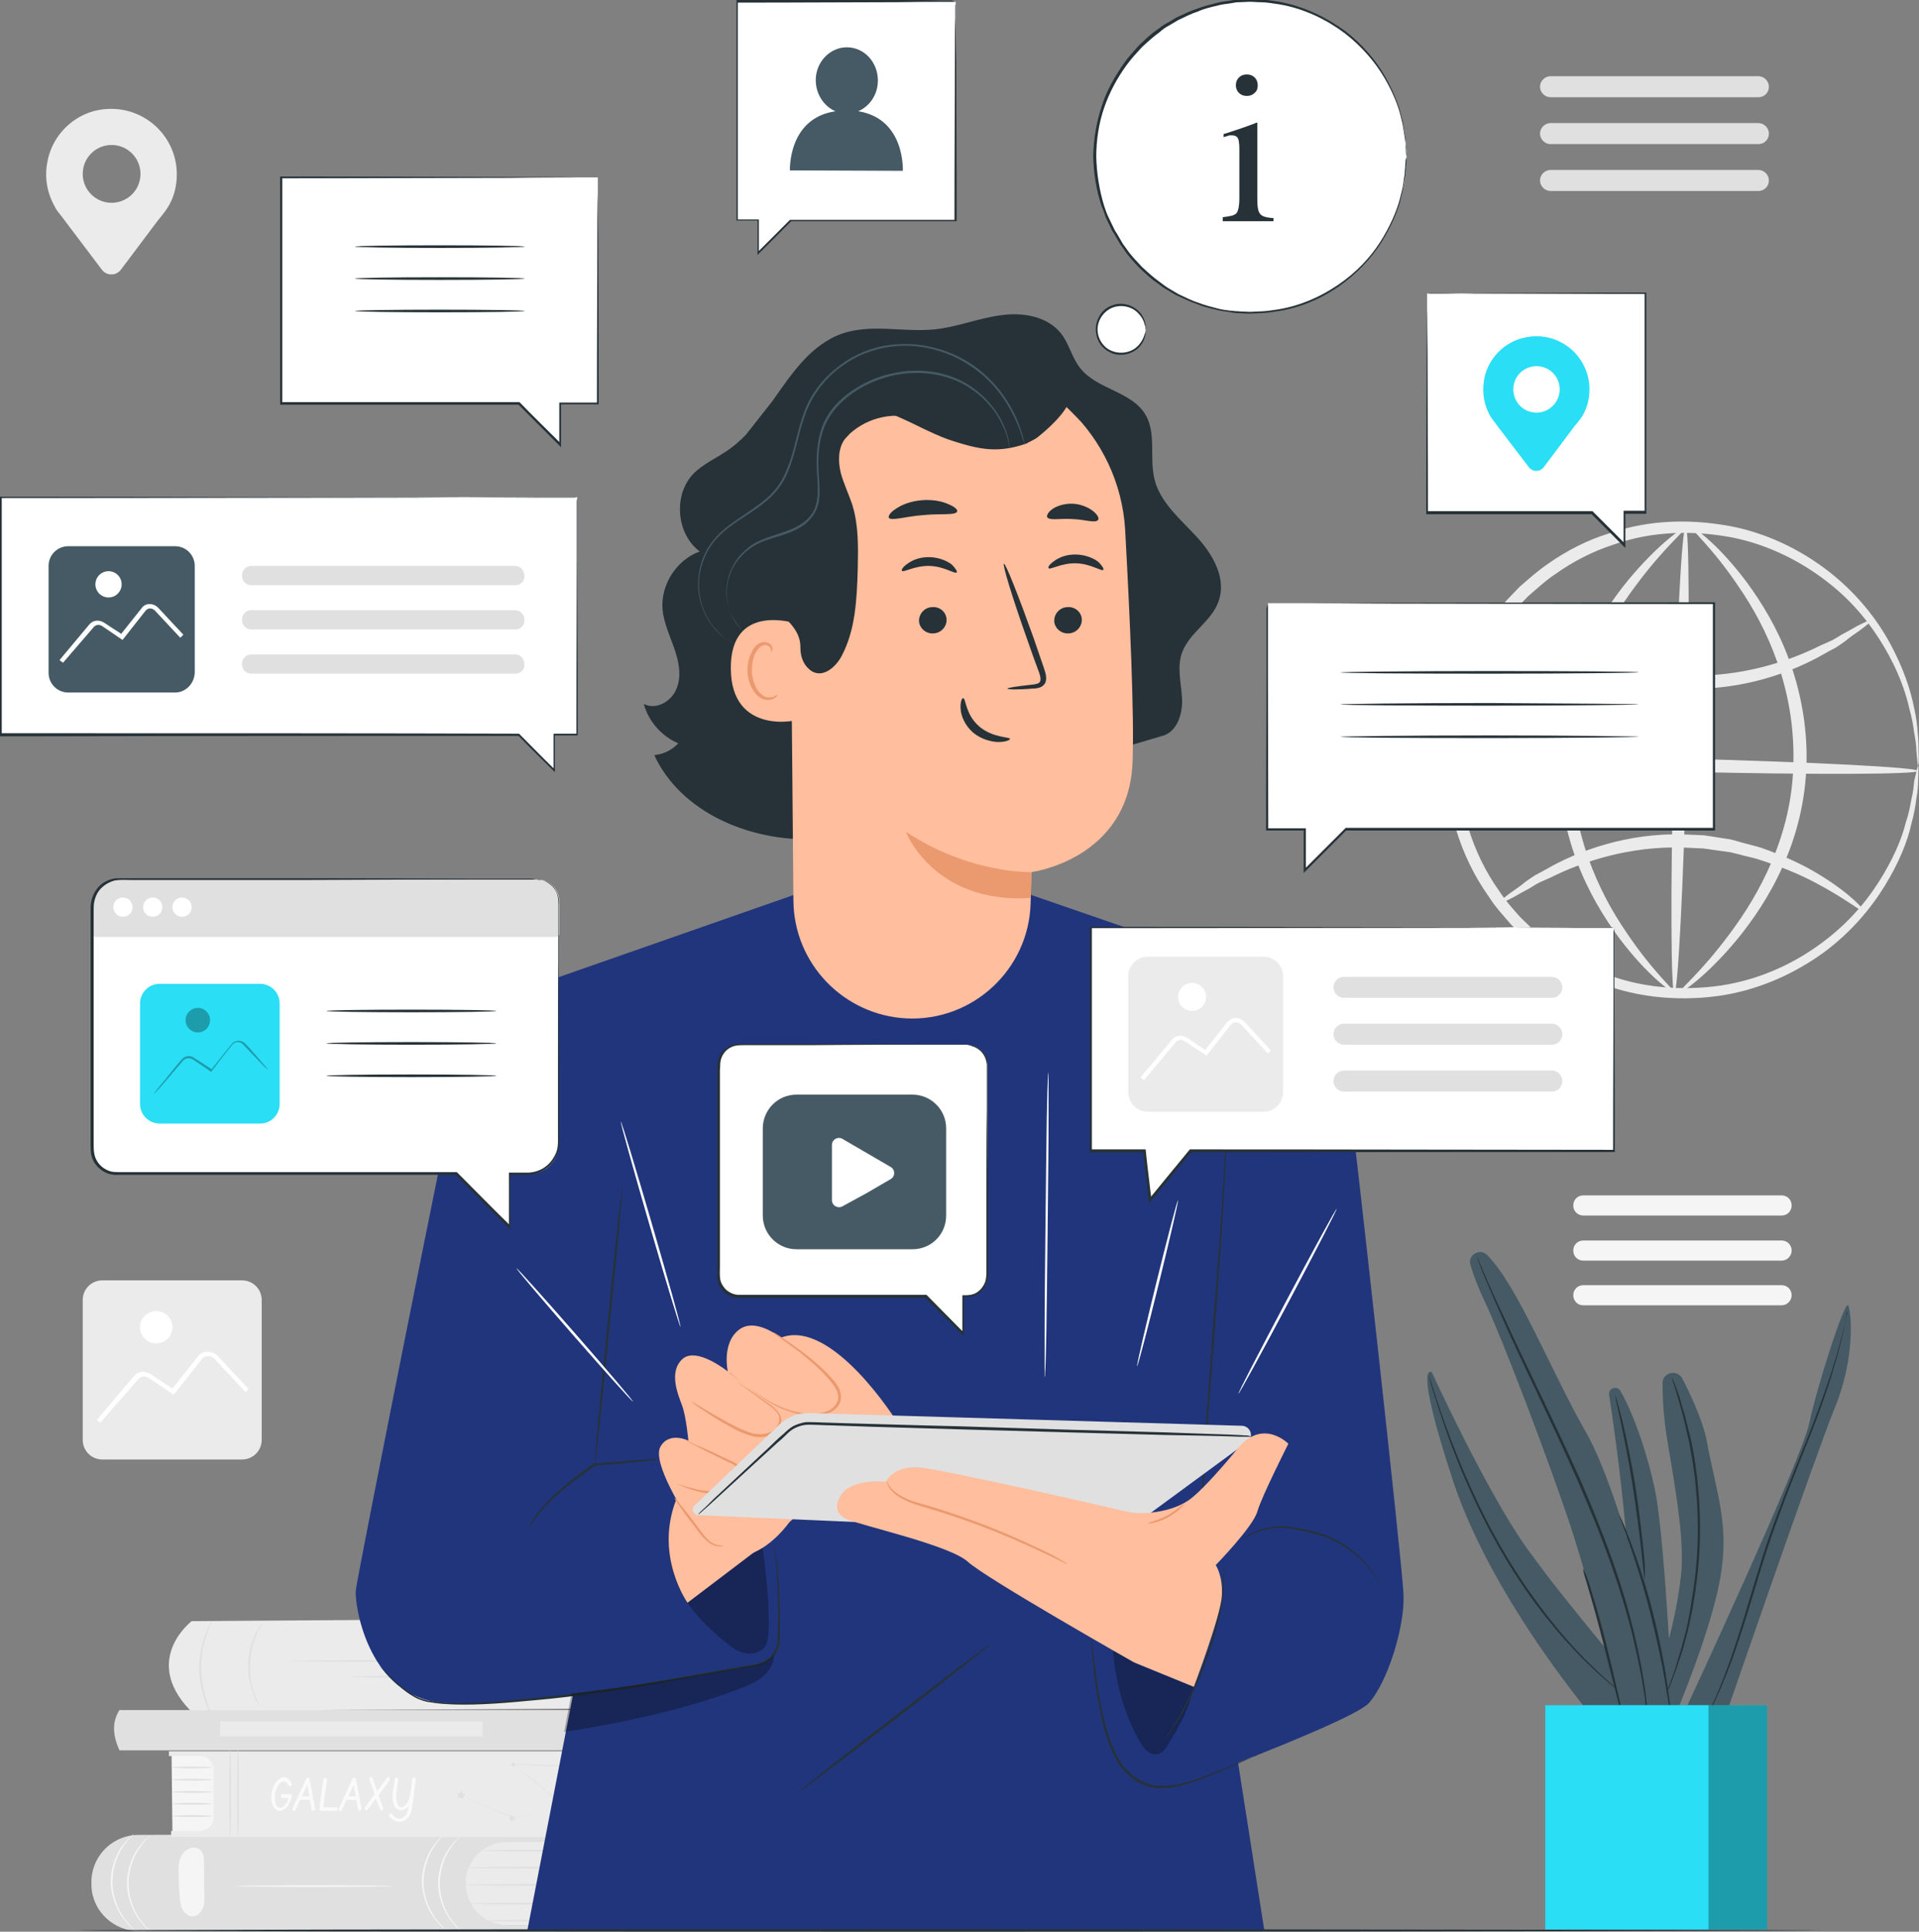 <svg width="301" height="303" viewBox="0 0 301 303" fill="none" xmlns="http://www.w3.org/2000/svg">
<rect x="0" y="0" width="301" height="303" fill="#808080" stroke="none"/>
<g clip-path="url(#clip0_8_3394)">
<path d="M37.96 228.933H16.063C14.347 228.933 12.974 227.559 12.974 225.842V203.924C12.974 202.206 14.347 200.832 16.063 200.832H37.96C39.676 200.832 41.049 202.206 41.049 203.924V225.842C41.049 227.559 39.676 228.933 37.96 228.933Z" fill="#EBEBEB"/>
<path d="M15.72 223.162L15.17 222.75L20.868 216.016C21.486 215.123 22.652 214.917 23.613 215.535L27.046 217.803L31.027 212.787C31.37 212.306 31.919 212.031 32.537 212.031C33.086 212.031 33.704 212.237 34.116 212.65L38.99 217.871L38.509 218.352L33.635 213.131C33.361 212.856 33.018 212.718 32.606 212.718C32.194 212.718 31.851 212.924 31.645 213.199L27.252 218.765L23.339 216.154C22.721 215.742 21.966 215.879 21.554 216.497L15.72 223.162Z" fill="white"/>
<path d="M24.506 210.726C25.908 210.726 27.045 209.588 27.045 208.184C27.045 206.78 25.908 205.641 24.506 205.641C23.103 205.641 21.966 206.78 21.966 208.184C21.966 209.588 23.103 210.726 24.506 210.726Z" fill="white"/>
<path d="M300.863 120.101C300.794 120.101 300.725 119.276 300.588 117.765C300.588 117.009 300.451 116.047 300.245 114.948C300.108 113.848 299.902 112.612 299.49 111.169C298.872 108.352 297.636 105.054 295.577 101.55C293.518 98.046 290.635 94.335 286.585 91.243C282.604 88.152 277.524 85.472 271.689 84.304C265.855 83.205 259.265 83.205 252.95 85.472C249.792 86.503 246.703 88.083 243.82 90.144C242.379 91.106 241.075 92.343 239.702 93.511C238.466 94.816 237.162 96.053 236.132 97.565C231.602 103.267 228.993 110.688 228.719 118.452C228.581 126.147 230.847 133.705 235.103 139.682C236.064 141.194 237.299 142.568 238.466 143.873C239.77 145.11 241.006 146.416 242.379 147.446C245.124 149.645 248.145 151.363 251.234 152.531C257.412 155.073 264.07 155.416 269.905 154.592C275.808 153.699 281.025 151.294 285.143 148.339C289.331 145.385 292.42 141.881 294.616 138.446C296.813 135.01 298.254 131.781 298.941 128.964C299.421 127.59 299.627 126.353 299.833 125.254C300.108 124.154 300.176 123.261 300.245 122.505C300.657 120.856 300.794 120.101 300.863 120.101C300.931 120.101 300.931 120.925 300.863 122.437C300.863 123.193 300.794 124.154 300.588 125.254C300.451 126.353 300.245 127.658 299.833 129.101C299.215 131.987 297.842 135.354 295.646 138.927C293.449 142.499 290.36 146.21 286.104 149.37C281.848 152.462 276.494 155.073 270.316 156.103C264.207 157.065 257.274 156.722 250.685 154.111C247.39 152.874 244.232 151.088 241.28 148.82C239.77 147.721 238.466 146.416 237.093 145.11C235.858 143.667 234.553 142.293 233.524 140.644C229.062 134.392 226.591 126.422 226.728 118.246C227.003 110.069 229.817 102.237 234.622 96.259C235.72 94.679 237.093 93.374 238.397 91.999C239.839 90.763 241.212 89.526 242.722 88.495C245.742 86.365 248.968 84.716 252.332 83.686C258.99 81.35 265.923 81.418 272.033 82.655C278.142 83.96 283.427 86.846 287.477 90.144C291.596 93.511 294.547 97.359 296.538 101.069C298.529 104.779 299.696 108.214 300.245 111.1C300.588 112.543 300.725 113.848 300.794 114.948C300.931 116.047 300.931 117.009 300.931 117.765C301 119.276 300.931 120.101 300.863 120.101Z" fill="#EBEBEB"/>
<path d="M293.586 97.221C293.655 97.359 293.037 97.908 291.733 98.87C291.047 99.351 290.223 99.901 289.399 100.588C288.919 100.931 288.438 101.275 287.889 101.618C287.34 101.893 286.722 102.237 286.104 102.58C281.231 105.397 273.474 108.283 264.619 108.008C263.521 107.939 262.423 107.939 261.393 107.871C260.363 107.733 259.265 107.527 258.304 107.39C257.823 107.321 257.274 107.252 256.794 107.115C256.313 106.978 255.833 106.84 255.352 106.703C254.391 106.428 253.43 106.222 252.538 105.947C248.968 104.71 245.88 103.267 243.408 101.756C238.535 98.801 236.132 96.122 236.338 95.916C236.544 95.71 239.221 97.977 244.163 100.519C246.635 101.824 249.655 103.061 253.156 104.161C254.048 104.435 254.94 104.573 255.833 104.848C256.313 104.985 256.794 105.054 257.206 105.191C257.686 105.26 258.167 105.329 258.647 105.397C259.608 105.535 260.638 105.672 261.599 105.81C262.628 105.878 263.658 105.878 264.688 105.947C273.131 106.222 280.544 103.748 285.487 101.275C286.104 101 286.722 100.725 287.34 100.45C287.889 100.176 288.37 99.832 288.85 99.557C289.742 99.076 290.635 98.595 291.321 98.183C292.694 97.496 293.449 97.152 293.586 97.221Z" fill="#EBEBEB"/>
<path d="M235.103 141.675C235.034 141.537 235.652 140.988 236.956 140.026C237.642 139.545 238.466 138.995 239.29 138.308C239.77 137.965 240.251 137.621 240.8 137.278C241.349 137.003 241.967 136.659 242.585 136.316C247.458 133.499 255.215 130.613 264.07 130.888C265.168 130.956 266.267 130.956 267.296 131.025C268.326 131.163 269.424 131.369 270.385 131.506C270.866 131.575 271.415 131.644 271.895 131.781C272.376 131.918 272.856 132.056 273.337 132.193C274.298 132.468 275.259 132.674 276.151 132.949C279.721 134.186 282.81 135.629 285.281 137.14C290.154 140.095 292.557 142.774 292.351 142.98C292.145 143.186 289.468 140.919 284.594 138.377C282.123 137.071 279.103 135.835 275.602 134.735C274.71 134.461 273.817 134.323 272.925 134.048C272.444 133.911 271.964 133.842 271.552 133.705C271.072 133.636 270.591 133.567 270.111 133.499C269.15 133.361 268.12 133.224 267.159 133.086C266.129 133.018 265.1 133.018 264.07 132.949C255.627 132.674 248.213 135.148 243.271 137.621C242.653 137.896 242.036 138.171 241.418 138.446C240.869 138.72 240.388 139.064 239.908 139.339C239.015 139.82 238.123 140.301 237.436 140.713C235.995 141.469 235.171 141.812 235.103 141.675Z" fill="#EBEBEB"/>
<path d="M300.863 120.925C300.863 121.475 284.457 121.544 264.276 121.063C244.095 120.582 227.758 119.757 227.758 119.139C227.758 118.589 244.164 118.52 264.345 119.001C284.526 119.551 300.863 120.376 300.863 120.925Z" fill="#EBEBEB"/>
<path d="M262.629 155.76C262.079 155.76 262.011 139.339 262.491 119.207C262.972 99.007 263.795 82.655 264.413 82.655C264.962 82.655 265.031 99.076 264.551 119.207C264.001 139.407 263.178 155.76 262.629 155.76Z" fill="#EBEBEB"/>
<path d="M262.628 155.691C262.491 155.897 258.441 153.149 253.842 146.965C251.577 143.873 249.106 139.888 247.321 135.079C245.536 130.269 244.369 124.635 244.507 118.727C244.644 112.749 246.085 107.184 248.213 102.512C250.273 97.839 252.95 93.992 255.352 91.037C260.294 85.06 264.344 82.449 264.482 82.655C264.688 82.861 260.981 85.884 256.519 91.931C254.254 94.954 251.851 98.733 249.929 103.267C248.007 107.802 246.634 113.093 246.566 118.795C246.429 124.498 247.458 129.857 249.106 134.529C250.753 139.201 252.95 143.118 255.078 146.21C259.196 152.393 262.834 155.485 262.628 155.691Z" fill="#EBEBEB"/>
<path d="M265.237 82.655C265.374 82.449 269.424 85.197 274.023 91.381C276.288 94.473 278.759 98.458 280.544 103.267C282.329 108.077 283.496 113.711 283.359 119.62C283.221 125.597 281.78 131.163 279.652 135.835C277.593 140.507 274.915 144.354 272.513 147.309C267.571 153.286 263.521 155.897 263.383 155.691C263.178 155.485 266.884 152.462 271.346 146.416C273.611 143.393 276.014 139.614 277.936 135.079C279.858 130.544 281.231 125.254 281.299 119.551C281.437 113.848 280.407 108.489 278.759 103.817C277.112 99.145 274.915 95.229 272.788 92.137C268.669 85.953 265.031 82.861 265.237 82.655Z" fill="#EBEBEB"/>
<path d="M275.808 15.253H243.203C242.31 15.253 241.555 14.497 241.555 13.604C241.555 12.711 242.31 11.955 243.203 11.955H275.808C276.7 11.955 277.456 12.711 277.456 13.604C277.456 14.566 276.7 15.253 275.808 15.253Z" fill="#E0E0E0"/>
<path d="M275.808 22.605H243.203C242.31 22.605 241.555 21.849 241.555 20.956C241.555 20.063 242.31 19.307 243.203 19.307H275.808C276.7 19.307 277.456 20.063 277.456 20.956C277.456 21.918 276.7 22.605 275.808 22.605Z" fill="#E0E0E0"/>
<path d="M275.808 29.956H243.203C242.31 29.956 241.555 29.201 241.555 28.308C241.555 27.414 242.31 26.659 243.203 26.659H275.808C276.7 26.659 277.456 27.414 277.456 28.308C277.456 29.269 276.7 29.956 275.808 29.956Z" fill="#E0E0E0"/>
<path d="M279.446 190.663H248.351C247.458 190.663 246.772 189.976 246.772 189.083C246.772 188.19 247.458 187.503 248.351 187.503H279.446C280.338 187.503 281.025 188.19 281.025 189.083C281.025 189.976 280.338 190.663 279.446 190.663Z" fill="#F5F5F5"/>
<path d="M279.446 197.74H248.351C247.458 197.74 246.772 197.053 246.772 196.16C246.772 195.267 247.458 194.58 248.351 194.58H279.446C280.338 194.58 281.025 195.267 281.025 196.16C281.025 196.984 280.338 197.74 279.446 197.74Z" fill="#F5F5F5"/>
<path d="M279.446 204.748H248.351C247.458 204.748 246.772 204.061 246.772 203.168C246.772 202.275 247.458 201.588 248.351 201.588H279.446C280.338 201.588 281.025 202.275 281.025 203.168C281.025 203.993 280.338 204.748 279.446 204.748Z" fill="#F5F5F5"/>
<path d="M27.732 27.346C27.732 21.024 22.035 16.078 15.513 17.246C11.395 18.001 8.1 21.368 7.414 25.491C6.933 28.033 7.482 30.506 8.649 32.499V32.567C9.061 33.254 9.541 33.735 10.022 34.422L15.994 42.324C16.749 43.286 18.191 43.286 18.946 42.324L24.78 34.56C24.78 34.56 25.879 33.254 26.29 32.567C27.251 31.056 27.732 29.269 27.732 27.346ZM17.504 31.812C15.033 31.812 12.974 29.819 12.974 27.277C12.974 24.803 14.964 22.742 17.504 22.742C19.975 22.742 22.035 24.735 22.035 27.277C22.035 29.819 19.975 31.812 17.504 31.812Z" fill="#EBEBEB"/>
<path d="M30.065 254.286C30.065 254.286 22.24 260.264 29.722 268.165C29.859 268.303 30.065 268.371 30.203 268.371L98.708 267.959C98.708 267.959 104.543 261.363 99.738 253.805L30.065 254.286Z" fill="#EBEBEB"/>
<path d="M83.607 260.539C83.607 260.607 75.095 260.676 64.524 260.676C54.022 260.676 45.441 260.607 45.441 260.539C45.441 260.47 53.953 260.401 64.524 260.401C75.095 260.401 83.607 260.47 83.607 260.539Z" fill="#E0E0E0"/>
<path d="M64.044 263.15C68.972 263.15 72.967 263.088 72.967 263.012C72.967 262.936 68.972 262.875 64.044 262.875C59.115 262.875 55.12 262.936 55.12 263.012C55.12 263.088 59.115 263.15 64.044 263.15Z" fill="#E0E0E0"/>
<path d="M90.609 267.753C90.54 267.753 90.746 266.997 90.952 265.692C91.158 264.455 91.364 262.669 91.364 260.676C91.364 258.684 91.089 256.966 90.883 255.661C90.677 254.424 90.471 253.599 90.471 253.599C90.471 253.599 90.54 253.805 90.677 254.149C90.814 254.493 90.952 254.973 91.089 255.661C91.364 256.897 91.638 258.684 91.638 260.676C91.638 262.669 91.432 264.455 91.158 265.692C91.02 266.31 90.883 266.86 90.814 267.203C90.746 267.616 90.677 267.753 90.609 267.753Z" fill="#E0E0E0"/>
<path d="M95.757 253.805C95.757 253.805 95.894 253.943 96.031 254.286C96.1 254.424 96.237 254.63 96.306 254.905C96.443 255.18 96.58 255.454 96.649 255.729C96.924 256.348 97.129 257.103 97.267 257.997C97.404 258.89 97.541 259.852 97.541 260.882C97.541 261.913 97.473 262.875 97.267 263.768C97.129 264.661 96.855 265.417 96.649 266.035C96.58 266.379 96.443 266.654 96.306 266.86C96.237 267.135 96.1 267.341 96.031 267.478C95.825 267.822 95.757 267.959 95.757 267.959C95.688 267.959 96.1 267.203 96.512 265.898C96.718 265.28 96.924 264.524 97.061 263.631C97.198 262.737 97.267 261.776 97.267 260.814C97.267 259.783 97.129 258.821 96.992 257.997C96.855 257.103 96.649 256.348 96.374 255.729C96.1 254.561 95.688 253.805 95.757 253.805Z" fill="#E0E0E0"/>
<path d="M40.911 267.89C40.911 267.89 40.774 267.753 40.568 267.41C40.499 267.272 40.362 267.066 40.225 266.86C40.087 266.654 39.95 266.379 39.881 266.104C39.607 265.486 39.401 264.799 39.195 263.974C39.058 263.15 38.92 262.188 38.92 261.226C38.92 260.264 39.058 259.302 39.264 258.478C39.47 257.653 39.744 256.897 40.019 256.348C40.156 256.073 40.293 255.798 40.431 255.592C40.568 255.386 40.636 255.18 40.774 255.042C40.98 254.767 41.117 254.561 41.117 254.561C41.186 254.561 40.705 255.248 40.225 256.416C39.95 257.035 39.744 257.722 39.538 258.546C39.401 259.371 39.264 260.264 39.195 261.226C39.195 262.188 39.264 263.081 39.401 263.905C39.538 264.73 39.744 265.486 40.019 266.035C40.499 267.135 40.98 267.822 40.911 267.89Z" fill="#E0E0E0"/>
<path d="M33.498 269.539C33.498 269.539 33.36 269.333 33.154 268.99C33.017 268.852 32.949 268.578 32.811 268.371C32.674 268.097 32.537 267.822 32.399 267.478C32.125 266.791 31.85 265.967 31.644 265.073C31.438 264.112 31.301 263.081 31.232 261.982C31.232 260.882 31.301 259.852 31.507 258.89C31.713 257.928 31.919 257.103 32.193 256.416C32.331 256.073 32.468 255.798 32.537 255.523C32.674 255.248 32.743 255.042 32.88 254.836C33.086 254.493 33.223 254.286 33.223 254.286C33.292 254.286 32.811 255.111 32.399 256.416C32.193 257.103 31.988 257.928 31.782 258.821C31.644 259.783 31.507 260.814 31.576 261.913C31.576 263.012 31.713 264.043 31.919 264.936C32.125 265.829 32.399 266.654 32.605 267.341C33.086 268.784 33.566 269.539 33.498 269.539Z" fill="#E0E0E0"/>
<path d="M96.237 288.846C96.237 289.396 96.237 301.969 96.237 301.969H70.839V288.846H96.237Z" fill="#EBEBEB"/>
<path d="M14.346 295.58C14.346 295.717 14.346 295.786 14.346 295.923C14.552 299.908 17.916 302.931 21.897 302.931H97.473V301.969H79.557C75.919 301.969 73.036 299.015 73.036 295.442C73.036 291.801 75.988 288.915 79.557 288.915H97.473V287.541L21.897 287.816C17.572 287.747 14.14 291.32 14.346 295.58Z" fill="#E0E0E0"/>
<path d="M84.637 295.786C91.081 295.786 96.306 295.724 96.306 295.648C96.306 295.572 91.081 295.511 84.637 295.511C78.192 295.511 72.967 295.572 72.967 295.648C72.967 295.724 78.192 295.786 84.637 295.786Z" fill="#E0E0E0"/>
<path d="M84.843 298.74C90.946 298.74 95.894 298.679 95.894 298.603C95.894 298.527 90.946 298.465 84.843 298.465C78.739 298.465 73.791 298.527 73.791 298.603C73.791 298.679 78.739 298.74 84.843 298.74Z" fill="#E0E0E0"/>
<path d="M86.353 301.42C91.812 301.42 96.237 301.358 96.237 301.282C96.237 301.206 91.812 301.145 86.353 301.145C80.894 301.145 76.468 301.206 76.468 301.282C76.468 301.358 80.894 301.42 86.353 301.42Z" fill="#E0E0E0"/>
<path d="M84.843 293.106C91.136 293.106 96.237 293.045 96.237 292.969C96.237 292.893 91.136 292.831 84.843 292.831C78.549 292.831 73.448 292.893 73.448 292.969C73.448 293.045 78.549 293.106 84.843 293.106Z" fill="#E0E0E0"/>
<path d="M85.735 290.427C91.346 290.427 95.894 290.365 95.894 290.289C95.894 290.213 91.346 290.152 85.735 290.152C80.124 290.152 75.576 290.213 75.576 290.289C75.576 290.365 80.124 290.427 85.735 290.427Z" fill="#E0E0E0"/>
<path d="M23.476 287.953C23.544 288.022 22.721 288.571 21.897 289.877C21.005 291.114 20.181 293.175 20.181 295.511C20.181 297.847 21.142 299.908 22.034 301.145C22.927 302.382 23.75 303 23.682 303C23.682 303 23.476 302.863 23.133 302.588C22.789 302.313 22.377 301.832 21.897 301.214C20.936 299.977 19.975 297.916 19.906 295.511C19.906 293.106 20.799 290.976 21.76 289.739C22.24 289.121 22.652 288.64 22.995 288.365C23.27 288.09 23.476 287.953 23.476 287.953Z" fill="#F5F5F5"/>
<path d="M20.936 287.678C21.005 287.747 20.181 288.297 19.357 289.602C18.465 290.839 17.641 292.9 17.641 295.236C17.641 297.572 18.602 299.633 19.495 300.87C20.387 302.107 21.211 302.725 21.142 302.725C21.142 302.725 20.936 302.588 20.593 302.313C20.25 302.038 19.838 301.557 19.357 300.939C18.396 299.702 17.435 297.641 17.367 295.236C17.367 292.831 18.259 290.701 19.22 289.465C19.701 288.846 20.112 288.365 20.456 288.09C20.73 287.816 20.936 287.678 20.936 287.678Z" fill="#F5F5F5"/>
<path d="M72.281 287.953C72.35 288.022 71.526 288.571 70.702 289.877C69.81 291.114 68.986 293.175 68.986 295.511C68.986 297.847 69.947 299.908 70.839 301.145C71.732 302.382 72.555 303 72.487 303C72.487 303 72.281 302.863 71.938 302.588C71.594 302.313 71.183 301.832 70.702 301.214C69.741 299.977 68.78 297.916 68.711 295.511C68.711 293.106 69.604 290.976 70.565 289.739C71.045 289.121 71.457 288.64 71.8 288.365C72.075 288.09 72.281 287.953 72.281 287.953Z" fill="#F5F5F5"/>
<path d="M69.741 287.678C69.81 287.747 68.986 288.297 68.162 289.602C67.27 290.839 66.446 292.9 66.446 295.236C66.446 297.572 67.407 299.633 68.3 300.87C69.192 302.107 70.016 302.725 69.947 302.725C69.947 302.725 69.741 302.588 69.398 302.313C69.055 302.038 68.643 301.557 68.162 300.939C67.201 299.702 66.24 297.641 66.172 295.236C66.172 292.831 67.064 290.701 68.025 289.465C68.506 288.846 68.918 288.365 69.261 288.09C69.467 287.816 69.673 287.678 69.741 287.678Z" fill="#F5F5F5"/>
<path d="M32.056 297.435C32.056 295.648 31.988 293.862 31.988 292.076C31.988 291.595 31.988 291.114 31.782 290.701C31.576 290.289 31.233 289.877 30.752 289.877C30.066 289.602 29.036 290.152 28.555 290.907C28.075 291.663 28.006 292.625 28.006 293.518C28.006 294.893 28.075 296.335 28.212 297.71C28.281 298.397 28.35 299.084 28.693 299.633C29.036 300.183 29.654 300.664 30.34 300.595C31.027 300.527 31.507 299.977 31.782 299.359C32.125 298.74 32.056 298.053 32.056 297.435Z" fill="#F5F5F5"/>
<path d="M49.217 295.992C55.965 295.992 61.435 295.93 61.435 295.854C61.435 295.779 55.965 295.717 49.217 295.717C42.469 295.717 36.998 295.779 36.998 295.854C36.998 295.93 42.469 295.992 49.217 295.992Z" fill="#F5F5F5"/>
<path d="M27.045 287.403L26.908 274.967H33.635L33.909 287.403H27.045Z" fill="#F5F5F5"/>
<path d="M30.134 277.372C31.878 277.372 33.292 277.311 33.292 277.235C33.292 277.159 31.878 277.097 30.134 277.097C28.39 277.097 26.977 277.159 26.977 277.235C26.977 277.311 28.39 277.372 30.134 277.372Z" fill="#E0E0E0"/>
<path d="M30.134 279.296C31.878 279.296 33.292 279.234 33.292 279.158C33.292 279.083 31.878 279.021 30.134 279.021C28.39 279.021 26.977 279.083 26.977 279.158C26.977 279.234 28.39 279.296 30.134 279.296Z" fill="#E0E0E0"/>
<path d="M30.134 281.22C31.878 281.22 33.292 281.158 33.292 281.082C33.292 281.006 31.878 280.945 30.134 280.945C28.39 280.945 26.977 281.006 26.977 281.082C26.977 281.158 28.39 281.22 30.134 281.22Z" fill="#E0E0E0"/>
<path d="M30.134 283.075C31.878 283.075 33.292 283.013 33.292 282.937C33.292 282.862 31.878 282.8 30.134 282.8C28.39 282.8 26.977 282.862 26.977 282.937C26.977 283.013 28.39 283.075 30.134 283.075Z" fill="#E0E0E0"/>
<path d="M30.134 284.999C31.878 284.999 33.292 284.937 33.292 284.861C33.292 284.785 31.878 284.724 30.134 284.724C28.39 284.724 26.977 284.785 26.977 284.861C26.977 284.937 28.39 284.999 30.134 284.999Z" fill="#E0E0E0"/>
<path d="M26.496 274.693H101.454C102.347 278.815 102.278 283.35 101.454 288.159H26.839V287.197H31.37C32.537 287.197 33.498 286.235 33.498 285.067V277.578C33.498 276.41 32.537 275.448 31.37 275.448H26.496V274.693Z" fill="#EBEBEB"/>
<path d="M44.275 281.426H45.51C45.579 281.426 45.579 281.426 45.648 281.426C45.716 281.495 45.785 281.563 45.785 281.632V281.701C45.785 281.838 45.716 281.907 45.716 282.044C45.51 282.594 45.304 283.075 44.961 283.487C44.618 283.831 44.275 284.037 43.863 284.037C43.794 284.037 43.794 284.037 43.725 284.037C43.382 283.968 43.108 283.762 42.902 283.418C42.627 283.006 42.559 282.525 42.559 281.907C42.559 281.563 42.627 281.22 42.696 280.807C42.833 280.258 43.108 279.708 43.451 279.365C43.794 278.952 44.206 278.746 44.549 278.746C44.687 278.746 44.892 278.815 45.03 278.884C45.373 279.021 45.579 279.365 45.785 279.777C45.785 279.846 45.785 279.846 45.785 279.914C45.785 279.983 45.785 279.983 45.716 280.052C45.648 280.12 45.579 280.189 45.51 280.189H45.442C45.373 280.189 45.304 280.12 45.236 280.052C45.167 279.914 45.167 279.846 45.098 279.777C44.961 279.571 44.755 279.433 44.481 279.433C44.343 279.433 44.206 279.502 44.069 279.571C43.794 279.777 43.588 280.12 43.382 280.533C43.176 281.014 43.108 281.495 43.108 281.976C43.108 282.388 43.176 282.8 43.314 283.075C43.451 283.418 43.657 283.556 44 283.556C44.206 283.556 44.412 283.418 44.618 283.212C44.892 282.937 45.098 282.525 45.236 282.044C44.687 282.044 44.343 282.044 44.343 282.044C44.137 282.044 44.069 281.907 44.069 281.769V281.701C44 281.426 44.137 281.426 44.275 281.426Z" fill="#FAFAFA"/>
<path d="M48.531 278.952V279.021C48.599 279.227 48.874 280.739 49.423 283.693V283.762C49.423 283.831 49.423 283.831 49.354 283.899C49.286 283.968 49.217 284.037 49.148 284.037C49.148 284.037 49.148 284.037 49.08 284.037C48.943 284.037 48.874 283.968 48.874 283.831L48.599 282.319H47.089L46.334 283.899C46.334 283.899 46.334 283.899 46.334 283.968C46.265 284.037 46.197 284.105 46.128 284.105C46.059 284.105 46.059 284.105 45.991 284.037C45.922 283.968 45.853 283.899 45.853 283.831V283.762C45.922 283.624 45.991 283.487 46.059 283.281C47.158 280.945 47.776 279.502 47.981 279.09C48.05 278.952 48.119 278.884 48.256 278.884C48.393 278.815 48.462 278.884 48.531 278.952ZM48.187 279.983L47.364 281.769H48.531L48.187 279.983Z" fill="#FAFAFA"/>
<path d="M52.649 284.037H50.384C50.315 284.037 50.315 284.037 50.247 283.968C50.178 283.899 50.109 283.831 50.109 283.693C50.109 283.624 50.315 282.044 50.727 279.09V279.021C50.796 278.884 50.864 278.884 51.002 278.884C51.07 278.884 51.07 278.884 51.139 278.884C51.208 278.952 51.276 279.021 51.276 279.09C51.276 279.296 51.208 279.708 51.139 280.327C50.864 282.319 50.727 283.35 50.727 283.487H52.649C52.718 283.487 52.718 283.487 52.786 283.487C52.924 283.556 52.992 283.624 52.992 283.762V283.831C52.924 283.968 52.855 284.037 52.649 284.037Z" fill="#FAFAFA"/>
<path d="M55.806 278.952V279.021C55.875 279.227 56.15 280.739 56.699 283.693V283.762C56.699 283.831 56.699 283.831 56.63 283.899C56.562 283.968 56.493 284.037 56.424 284.037C56.424 284.037 56.424 284.037 56.356 284.037C56.218 284.037 56.15 283.968 56.15 283.831L55.875 282.319H54.365L53.61 283.899C53.61 283.899 53.61 283.899 53.61 283.968C53.541 284.037 53.473 284.105 53.404 284.105C53.335 284.105 53.335 284.105 53.267 284.037C53.198 283.968 53.129 283.899 53.129 283.831V283.762C53.198 283.624 53.267 283.487 53.335 283.281C54.434 280.945 55.051 279.502 55.257 279.09C55.326 278.952 55.395 278.884 55.532 278.884C55.6 278.815 55.738 278.884 55.806 278.952ZM55.463 279.983L54.639 281.769H55.806L55.463 279.983Z" fill="#FAFAFA"/>
<path d="M59.376 281.632C59.582 282.113 59.719 282.525 59.788 282.731C59.994 283.35 60.131 283.693 60.131 283.762C60.131 283.831 60.131 283.831 60.063 283.899C59.994 283.968 59.925 284.037 59.857 284.037C59.788 284.037 59.651 283.968 59.651 283.831C59.651 283.762 59.651 283.762 59.582 283.693C59.445 283.418 59.239 282.869 58.964 282.113L57.66 283.831C57.592 283.899 57.523 283.968 57.454 283.968C57.386 283.968 57.386 283.968 57.317 283.899C57.248 283.831 57.18 283.762 57.18 283.693V283.624C57.18 283.556 57.248 283.487 57.317 283.418C57.729 282.869 58.209 282.182 58.758 281.426C58.69 281.288 58.621 281.151 58.621 281.014C58.141 279.708 57.935 279.09 57.935 279.021C57.935 278.952 57.935 278.952 57.935 278.884C58.003 278.815 58.072 278.746 58.141 278.746C58.278 278.746 58.347 278.815 58.415 278.884L59.17 280.945L60.681 278.884C60.749 278.815 60.818 278.746 60.886 278.746C60.955 278.746 60.955 278.746 61.024 278.746C61.092 278.815 61.161 278.884 61.161 279.021C61.161 279.09 61.161 279.09 61.161 279.158L59.376 281.632Z" fill="#FAFAFA"/>
<path d="M64.936 278.815C65.005 278.815 65.005 278.815 65.073 278.815C65.142 278.884 65.211 278.952 65.211 279.021C64.867 281.976 64.662 283.556 64.593 283.762C64.524 284.243 64.318 284.655 64.112 284.999C63.769 285.48 63.22 285.754 62.602 285.754C62.396 285.754 62.122 285.686 61.847 285.548C61.435 285.342 61.229 285.136 61.023 284.861C61.023 284.793 61.023 284.793 61.023 284.724C61.023 284.655 61.023 284.655 61.092 284.586C61.161 284.518 61.229 284.449 61.298 284.449C61.367 284.449 61.435 284.518 61.504 284.586C61.847 284.999 62.19 285.273 62.671 285.273C63.014 285.273 63.289 285.136 63.563 284.793C63.838 284.449 64.044 283.968 64.044 283.35C63.975 283.487 63.838 283.624 63.7 283.693C63.426 283.899 63.22 283.968 62.877 283.968C62.808 283.968 62.808 283.968 62.739 283.968C62.396 283.899 62.122 283.693 61.916 283.35C61.641 282.937 61.573 282.456 61.573 281.838C61.573 281.563 61.573 281.288 61.641 281.014C61.71 280.533 61.779 279.914 61.916 279.09V279.021C61.984 278.884 62.053 278.815 62.19 278.815C62.259 278.815 62.259 278.815 62.328 278.884C62.396 278.952 62.465 279.021 62.465 279.09C62.465 279.227 62.396 279.571 62.328 280.12C62.19 280.945 62.122 281.426 62.122 281.701C62.122 282.182 62.19 282.594 62.328 282.937C62.465 283.281 62.739 283.487 63.014 283.487H63.083C63.289 283.418 63.495 283.281 63.769 282.937C64.044 282.594 64.25 282.182 64.318 281.701L64.662 279.09C64.662 279.021 64.662 279.021 64.662 278.952C64.799 278.884 64.867 278.815 64.936 278.815Z" fill="#FAFAFA"/>
<path d="M98.709 288.228C98.784 288.228 98.846 285.152 98.846 281.357C98.846 277.563 98.784 274.486 98.709 274.486C98.633 274.486 98.571 277.563 98.571 281.357C98.571 285.152 98.633 288.228 98.709 288.228Z" fill="#F5F5F5"/>
<path d="M37.342 288.228C37.418 288.228 37.479 285.152 37.479 281.357C37.479 277.563 37.418 274.486 37.342 274.486C37.266 274.486 37.205 277.563 37.205 281.357C37.205 285.152 37.266 288.228 37.342 288.228Z" fill="#E0E0E0"/>
<path d="M100.013 288.228C100.089 288.228 100.15 285.152 100.15 281.357C100.15 277.563 100.089 274.486 100.013 274.486C99.937 274.486 99.876 277.563 99.876 281.357C99.876 285.152 99.937 288.228 100.013 288.228Z" fill="#F5F5F5"/>
<path d="M36.106 288.228C36.182 288.228 36.243 285.152 36.243 281.357C36.243 277.563 36.182 274.486 36.106 274.486C36.03 274.486 35.969 277.563 35.969 281.357C35.969 285.152 36.03 288.228 36.106 288.228Z" fill="#E0E0E0"/>
<path d="M80.518 276.754C82.578 278.403 85.323 280.601 88.412 283.144L88.481 283.212H88.412C88.069 283.281 87.726 283.418 87.383 283.487C84.98 284.105 82.715 284.724 80.724 285.273C78.253 284.243 76.125 283.35 74.684 282.731C73.929 282.388 73.379 282.182 72.968 281.976C72.762 281.907 72.624 281.838 72.487 281.769C72.418 281.769 72.418 281.701 72.35 281.701H72.281C72.281 281.701 72.281 281.701 72.35 281.701C72.35 281.701 72.418 281.701 72.487 281.769C72.624 281.838 72.762 281.907 72.968 281.976C73.379 282.113 73.929 282.388 74.684 282.663C76.194 283.281 78.253 284.174 80.793 285.205C82.784 284.655 85.049 284.105 87.451 283.418C87.795 283.35 88.138 283.212 88.481 283.144V283.212C85.255 280.739 82.509 278.471 80.518 276.754Z" fill="#E0E0E0"/>
<path d="M87.726 282.113L88.138 282.525L88.687 282.456L88.481 282.937L88.755 283.487L88.138 283.418L87.794 283.831L87.657 283.281L87.108 283.006L87.657 282.731L87.726 282.113Z" fill="#E0E0E0"/>
<path d="M80.106 284.655L80.381 284.93L80.793 284.793L80.587 285.136L80.862 285.48H80.45L80.175 285.754L80.106 285.411L79.763 285.273L80.106 285.067V284.655Z" fill="#E0E0E0"/>
<path d="M71.732 281.22H72.144L72.487 280.876L72.556 281.357L73.036 281.495L72.624 281.769V282.25L72.212 281.907L71.801 282.044L71.938 281.632L71.732 281.22Z" fill="#E0E0E0"/>
<path d="M91.227 276.891H91.707L91.982 276.548L92.119 276.96L92.599 277.166L92.188 277.372V277.853L91.776 277.578L91.364 277.716L91.501 277.235L91.227 276.891Z" fill="#E0E0E0"/>
<path d="M80.106 276.548H80.45L80.587 276.342L80.656 276.616L80.93 276.754L80.724 276.891V277.166L80.45 277.029L80.175 277.097L80.312 276.822L80.106 276.548Z" fill="#E0E0E0"/>
<path d="M86.214 277.034C89.358 277.168 91.907 277.247 91.909 277.209C91.91 277.171 89.363 277.031 86.22 276.897C83.076 276.762 80.526 276.683 80.524 276.721C80.523 276.759 83.07 276.899 86.214 277.034Z" fill="#E0E0E0"/>
<path d="M94.796 274.555H18.739C17.71 272.288 17.504 270.158 18.739 268.234H94.796C95.757 270.501 95.688 272.631 94.796 274.555Z" fill="#E0E0E0"/>
<path d="M75.713 270.02H34.527V272.356H75.713V270.02Z" fill="#EBEBEB"/>
<path d="M21.691 274.555C21.691 274.555 21.417 274.28 21.073 273.799C20.799 273.25 20.456 272.494 20.387 271.532C20.318 270.57 20.456 269.746 20.662 269.196C20.867 268.646 21.073 268.303 21.142 268.303C21.211 268.303 21.005 268.646 20.867 269.196C20.73 269.746 20.593 270.57 20.662 271.463C20.73 272.356 21.005 273.112 21.279 273.662C21.485 274.28 21.691 274.555 21.691 274.555Z" fill="#E0E0E0"/>
<path d="M23.339 274.555C23.339 274.555 23.064 274.28 22.721 273.799C22.446 273.25 22.103 272.494 22.035 271.532C21.966 270.57 22.103 269.746 22.309 269.196C22.515 268.646 22.721 268.303 22.79 268.303C22.858 268.303 22.652 268.646 22.515 269.196C22.378 269.746 22.24 270.57 22.309 271.463C22.378 272.356 22.652 273.112 22.927 273.662C23.133 274.28 23.339 274.555 23.339 274.555Z" fill="#E0E0E0"/>
<path d="M91.707 274.418C91.638 274.418 92.256 273.044 92.256 271.326C92.256 269.608 91.638 268.234 91.776 268.234C91.844 268.165 92.599 269.539 92.531 271.326C92.531 273.181 91.776 274.486 91.707 274.418Z" fill="#F5F5F5"/>
<path d="M90.265 274.418C90.197 274.418 90.471 273.044 90.471 271.395C90.471 269.746 90.128 268.371 90.265 268.371C90.334 268.371 90.814 269.677 90.746 271.395C90.814 273.112 90.334 274.418 90.265 274.418Z" fill="#F5F5F5"/>
<path d="M250.891 270.639C250.891 270.639 234.21 251.401 227.895 232.231C221.58 212.993 224.6 215.261 224.6 215.261C224.6 215.261 233.112 233.949 239.564 242.95C246.017 251.95 257.48 265.211 257.48 265.211L250.891 270.639Z" fill="#455A64"/>
<path d="M254.186 218.215C253.636 217.253 252.195 217.734 252.401 218.833C253.43 225.567 255.627 241.438 255.558 251.676C255.421 265.005 255.558 270.158 255.558 270.158H262.491C262.491 270.158 261.256 242.606 259.677 234.155C258.51 228.315 256.245 221.788 254.186 218.215Z" fill="#455A64"/>
<path d="M257.961 267.959C257.961 267.959 262.354 258.752 263.658 247.21C264.207 242.331 263.178 235.667 261.668 226.803C260.913 222.544 260.775 219.246 260.775 216.978C260.775 215.261 263.041 214.711 263.864 216.222C264.688 217.734 267.159 222.818 267.708 226.048C269.356 234.773 271.278 239.171 269.836 247.484C268.395 255.798 262.972 268.578 262.972 268.578L257.961 267.959Z" fill="#455A64"/>
<path d="M264.207 268.509C264.207 268.509 282.535 229.139 283.771 223.299C285.006 217.459 289.331 203.993 289.88 204.748C290.36 205.504 291.115 212.65 287.82 220.757C284.526 228.865 270.454 269.746 270.454 269.746H264.207" fill="#455A64"/>
<path d="M255.97 266.791C255.97 266.791 255.764 266.654 255.49 266.448C255.147 266.173 254.666 265.829 254.048 265.348C252.813 264.386 251.097 262.944 249.106 261.02C245.125 257.172 240.114 251.263 235.858 243.98C231.533 236.697 228.65 229.552 226.797 224.33C225.905 221.719 225.218 219.589 224.738 218.078C224.532 217.322 224.326 216.772 224.257 216.36C224.12 215.948 224.12 215.741 224.12 215.741C224.12 215.741 224.189 215.948 224.326 216.36C224.463 216.772 224.669 217.322 224.875 218.078C225.355 219.52 226.042 221.65 227.003 224.261C228.925 229.483 231.808 236.56 236.132 243.843C240.457 251.126 245.331 257.035 249.243 260.882C251.234 262.806 252.881 264.318 254.048 265.28C254.666 265.761 255.078 266.173 255.421 266.448C255.833 266.585 255.97 266.722 255.97 266.791Z" fill="#263238"/>
<path d="M257.961 247.897C257.961 247.897 257.892 247.484 257.824 246.729C257.755 245.904 257.618 244.873 257.48 243.568C257.206 240.888 256.725 237.247 256.108 233.193C255.49 229.139 254.735 225.498 254.186 222.887C253.911 221.65 253.705 220.62 253.499 219.795C253.362 219.039 253.293 218.627 253.293 218.627C253.293 218.627 253.43 219.039 253.636 219.727C253.842 220.482 254.117 221.513 254.46 222.818C255.078 225.429 255.833 229.071 256.519 233.124C257.137 237.178 257.549 240.888 257.824 243.499C257.961 244.805 258.03 245.904 258.03 246.66C257.961 247.484 257.961 247.897 257.961 247.897Z" fill="#263238"/>
<path d="M262.217 215.948C262.217 215.948 262.285 216.085 262.423 216.429C262.56 216.772 262.766 217.253 262.972 217.871C263.246 218.49 263.521 219.314 263.727 220.207C264.001 221.101 264.345 222.2 264.619 223.368C264.756 223.986 264.894 224.605 265.1 225.223C265.237 225.841 265.374 226.529 265.512 227.216C265.786 228.59 265.992 230.101 266.198 231.75C266.541 234.911 266.747 238.484 266.61 242.194C266.473 245.904 265.992 249.408 265.443 252.569C265.1 254.149 264.825 255.661 264.413 257.035C264.207 257.722 264.07 258.409 263.864 259.027C263.658 259.646 263.452 260.264 263.246 260.814C262.903 261.982 262.491 263.012 262.148 263.905C261.805 264.799 261.462 265.554 261.187 266.173C260.912 266.791 260.707 267.203 260.569 267.616C260.432 267.959 260.363 268.097 260.295 268.097C260.295 268.097 260.363 267.89 260.501 267.547C260.638 267.203 260.844 266.722 261.118 266.104C261.393 265.486 261.668 264.73 262.011 263.837C262.354 262.944 262.766 261.913 263.04 260.745C263.246 260.195 263.384 259.577 263.59 258.959C263.795 258.34 263.933 257.653 264.139 256.966C264.551 255.592 264.825 254.08 265.1 252.569C265.649 249.408 266.129 245.904 266.267 242.263C266.404 238.552 266.198 235.048 265.855 231.888C265.649 230.307 265.443 228.796 265.168 227.422C265.031 226.735 264.962 226.048 264.756 225.429C264.619 224.811 264.482 224.193 264.345 223.574C264.07 222.406 263.795 221.376 263.521 220.414C263.246 219.452 263.04 218.696 262.834 218.078C262.629 217.459 262.491 216.978 262.354 216.566C262.285 216.085 262.217 215.948 262.217 215.948Z" fill="#263238"/>
<path d="M289.674 205.573C289.674 205.573 289.674 205.641 289.674 205.779C289.674 205.916 289.605 206.054 289.605 206.26C289.537 206.741 289.399 207.359 289.262 208.252C288.919 209.97 288.301 212.375 287.409 215.329C286.516 218.284 285.281 221.788 283.771 225.567C282.261 229.346 280.545 233.537 278.966 237.934C277.318 242.331 276.014 246.66 274.847 250.576C273.68 254.493 272.513 257.997 271.484 260.882C270.385 263.768 269.356 266.104 268.601 267.616C268.257 268.371 267.914 268.99 267.64 269.402C267.571 269.608 267.434 269.746 267.365 269.883C267.434 269.746 267.502 269.608 267.571 269.402C267.777 268.99 268.051 268.371 268.463 267.616C269.218 266.035 270.179 263.768 271.209 260.882C272.239 257.997 273.337 254.493 274.504 250.576C275.671 246.66 276.975 242.331 278.622 237.934C280.27 233.468 281.986 229.346 283.496 225.567C285.006 221.788 286.242 218.284 287.203 215.398C288.164 212.444 288.782 210.039 289.194 208.39C289.399 207.565 289.537 206.878 289.605 206.466C289.674 206.26 289.674 206.122 289.743 205.985C289.674 205.641 289.674 205.573 289.674 205.573Z" fill="#263238"/>
<path d="M233.249 196.847C232.082 195.679 230.16 196.916 230.641 198.427C231.121 200.007 231.876 202.069 232.975 204.336C235.514 209.695 242.859 228.865 246.36 239.446C249.861 250.027 254.666 269.677 254.666 269.677L262.079 268.509C262.079 268.509 255.352 236.148 248.694 224.536C243.34 215.192 238.054 201.656 233.249 196.847Z" fill="#455A64"/>
<path d="M248.351 246.11C248.351 246.11 248.488 246.385 248.763 247.003C248.968 247.553 249.312 248.446 249.586 249.477C250.273 251.607 251.096 254.561 251.92 257.79C252.744 261.088 253.43 264.043 253.911 266.173C254.117 267.203 254.323 268.028 254.46 268.715C254.597 269.333 254.666 269.677 254.597 269.677C254.597 269.677 254.46 269.333 254.323 268.784C254.117 268.097 253.911 267.272 253.636 266.241C253.087 264.043 252.332 261.088 251.508 257.859C250.685 254.561 249.861 251.607 249.243 249.546C248.968 248.515 248.694 247.69 248.488 247.003C248.351 246.454 248.282 246.11 248.351 246.11Z" fill="#263238"/>
<path d="M258.373 269.127C258.373 269.127 258.373 269.058 258.304 268.921C258.304 268.784 258.235 268.578 258.235 268.371C258.167 267.89 258.098 267.135 257.961 266.104C257.686 264.18 257.206 261.363 256.382 257.928C255.627 254.493 254.46 250.507 252.95 246.11C251.44 241.713 249.518 236.972 247.39 232.094C243.065 222.337 238.672 213.612 235.858 207.222C234.416 203.993 233.318 201.382 232.563 199.595C232.22 198.702 231.945 197.946 231.739 197.465C231.671 197.259 231.602 197.053 231.533 196.916C231.465 196.778 231.465 196.71 231.465 196.71C231.465 196.71 231.533 196.778 231.533 196.916C231.602 197.053 231.671 197.259 231.808 197.465C232.014 197.946 232.357 198.633 232.7 199.527C233.455 201.313 234.622 203.924 236.132 207.084C239.015 213.474 243.408 222.131 247.802 231.956C249.93 236.835 251.852 241.644 253.362 246.041C254.872 250.439 255.97 254.493 256.725 257.928C257.48 261.363 257.961 264.18 258.167 266.104C258.304 267.066 258.373 267.822 258.373 268.371C258.373 268.578 258.373 268.784 258.441 268.99C258.373 269.059 258.373 269.127 258.373 269.127Z" fill="#263238"/>
<path d="M262.011 268.509C262.011 268.509 261.873 268.097 261.736 267.272C261.599 266.379 261.393 265.28 261.187 263.905C260.707 261.02 259.883 257.103 258.785 252.775C257.686 248.446 256.451 244.667 255.49 241.919C255.009 240.614 254.597 239.514 254.323 238.69C254.048 237.934 253.911 237.522 253.911 237.453C253.911 237.453 254.117 237.865 254.46 238.621C254.803 239.377 255.215 240.476 255.764 241.85C256.794 244.599 258.098 248.378 259.196 252.706C260.295 257.035 261.05 260.951 261.462 263.837C261.668 265.28 261.805 266.448 261.942 267.272C262.011 268.097 262.079 268.509 262.011 268.509Z" fill="#263238"/>
<path d="M277.181 267.478H248.351V302.656H277.181V267.478Z" fill="#2ADEF5"/>
<g opacity="0.3">
<path d="M277.181 267.478H248.351V302.656H277.181V267.478Z" fill="black"/>
</g>
<path d="M267.983 267.478H242.379V302.656H267.983V267.478Z" fill="#2ADEF5"/>
<path d="M220.138 250.027C219.933 245.08 212.519 178.708 211.421 170.188C209.636 156.584 198.722 153.149 198.722 153.149L161.517 140.301H124.725L84.843 154.248V154.935C84.843 154.592 84.843 154.317 84.843 154.248C84.431 154.454 74.615 157.271 72.281 166.959C70.977 172.25 56.013 247.278 55.807 249.477C55.601 251.676 57.592 265.142 68.163 266.929C72.144 267.616 80.724 266.997 89.854 265.967L82.715 302.794H198.31L194.191 276.479C203.39 272.906 213 268.852 214.647 267.203C217.667 263.905 220.413 254.973 220.138 250.027Z" fill="#21357C"/>
<g opacity="0.3">
<path d="M119.576 242.263C119.302 239.927 118.89 237.522 117.86 235.392C116.83 233.262 114.977 231.407 112.712 230.788C110.447 230.17 107.701 231.132 106.671 233.262C102.484 245.011 106.259 251.607 114.222 257.928C115.458 258.959 117.036 259.714 118.615 259.233C120.125 258.752 120.469 257.653 120.537 256.073C120.743 251.469 120.125 246.935 119.576 242.263Z" fill="black"/>
</g>
<path d="M103.308 228.933C103.308 228.933 103.033 229.002 102.553 229.071C102.004 229.139 101.317 229.208 100.425 229.277C98.64 229.483 96.169 229.689 93.286 229.895H93.355C92.737 230.376 92.05 230.788 91.364 231.338C88.549 233.331 86.216 235.392 84.774 237.178C84.019 238.071 83.539 238.827 83.195 239.308C82.852 239.858 82.715 240.133 82.715 240.133C82.715 240.133 82.852 239.789 83.127 239.239C83.401 238.69 83.882 237.865 84.637 236.972C86.01 235.186 88.412 233.056 91.158 230.995C91.844 230.514 92.531 230.033 93.149 229.552H93.217H93.286C96.169 229.346 98.64 229.139 100.425 229.002C101.248 228.933 102.004 228.933 102.553 228.865C103.033 228.933 103.308 228.933 103.308 228.933Z" fill="#263238"/>
<path d="M121.361 241.988C121.361 242.125 121.43 242.331 121.498 242.606C121.567 243.156 121.773 243.98 121.842 245.011C122.116 247.072 122.322 250.164 122.322 253.874C122.322 254.836 122.322 255.798 122.322 256.829C122.391 257.859 122.048 259.027 121.292 259.852C120.537 260.745 119.37 261.295 118.204 261.363C117.037 261.569 115.87 261.776 114.634 261.982C109.76 262.806 104.406 263.905 98.778 264.799C93.149 265.692 87.726 266.379 82.784 266.791C77.841 267.272 73.38 267.547 69.604 267.272C68.643 267.203 67.751 267.066 66.927 266.929C66.103 266.722 65.348 266.448 64.731 266.035C63.426 265.28 62.534 264.386 61.71 263.631C60.955 262.875 60.406 262.325 60.063 261.913C59.857 261.707 59.72 261.569 59.651 261.432C59.582 261.295 59.514 261.295 59.514 261.295C59.514 261.295 59.582 261.363 59.651 261.432C59.788 261.569 59.925 261.707 60.063 261.844C60.475 262.256 61.024 262.806 61.779 263.493C62.534 264.18 63.495 265.073 64.799 265.829C65.417 266.241 66.172 266.516 66.996 266.722C67.82 266.86 68.712 266.997 69.604 267.066C73.311 267.272 77.773 266.929 82.715 266.448C87.657 265.967 93.08 265.348 98.709 264.455C104.338 263.562 109.692 262.531 114.565 261.707C115.801 261.501 116.968 261.295 118.135 261.088C119.302 260.951 120.331 260.47 121.018 259.646C121.704 258.821 122.048 257.79 121.979 256.829C121.979 255.798 122.048 254.836 122.048 253.874C122.048 250.095 121.91 247.072 121.704 245.011C121.636 243.98 121.498 243.156 121.43 242.606C121.361 242.331 121.361 242.125 121.361 241.988Z" fill="#263238"/>
<path d="M97.611 186.129C97.679 186.129 96.856 195.885 95.62 207.978C94.453 220.001 93.424 229.758 93.286 229.758C93.218 229.758 94.041 220.001 95.277 207.909C96.444 195.885 97.473 186.129 97.611 186.129Z" fill="#263238"/>
<path d="M192.407 177.746C192.407 177.884 192.407 178.021 192.407 178.227C192.407 178.708 192.407 179.327 192.338 180.082C192.269 181.731 192.201 184.067 191.995 186.953C191.72 192.793 191.102 200.763 190.485 209.627C189.798 218.49 189.18 226.529 188.837 232.3C188.631 235.186 188.494 237.522 188.425 239.171C188.357 239.927 188.357 240.614 188.288 241.026C188.288 241.232 188.288 241.369 188.219 241.507C188.219 241.644 188.219 241.644 188.219 241.644C188.219 241.644 188.219 241.576 188.219 241.507C188.219 241.369 188.219 241.232 188.219 241.026C188.219 240.545 188.219 239.927 188.288 239.171C188.357 237.522 188.425 235.186 188.631 232.3C188.906 226.46 189.524 218.49 190.141 209.627C190.828 200.763 191.446 192.793 191.789 186.953C191.995 184.067 192.132 181.731 192.201 180.082C192.269 179.327 192.269 178.639 192.338 178.227C192.338 178.021 192.338 177.884 192.407 177.746Z" fill="#263238"/>
<path d="M216.706 248.859C216.638 248.927 216.089 247.553 214.578 245.835C213.137 244.118 210.597 241.988 207.302 240.888C205.655 240.407 204.007 239.995 202.497 239.789C200.987 239.583 199.614 239.652 198.516 239.927C197.418 240.201 196.525 240.545 195.976 240.888C195.427 241.163 195.084 241.369 195.084 241.301C195.084 241.301 195.152 241.232 195.29 241.163C195.427 241.095 195.633 240.888 195.907 240.751C196.457 240.407 197.349 239.995 198.447 239.72C199.546 239.446 200.987 239.308 202.497 239.514C204.007 239.72 205.655 240.064 207.371 240.614C210.803 241.782 213.274 243.98 214.716 245.767C215.471 246.66 215.951 247.484 216.226 248.034C216.569 248.515 216.706 248.859 216.706 248.859Z" fill="#263238"/>
<path d="M197.349 275.173C197.349 275.173 197.212 275.242 196.937 275.38C196.662 275.517 196.251 275.723 195.77 275.929C194.74 276.41 193.23 277.029 191.446 277.853C189.592 278.609 187.396 279.571 184.787 280.189C183.483 280.464 182.041 280.601 180.6 280.327C179.158 280.052 177.786 279.227 176.687 278.128C175.52 277.029 174.834 275.654 174.285 274.349C173.736 272.975 173.324 271.669 172.981 270.364C172.363 267.753 172.02 265.417 171.745 263.424C171.47 261.432 171.333 259.783 171.264 258.684C171.196 258.134 171.196 257.722 171.196 257.378C171.196 257.103 171.196 256.897 171.196 256.897C171.196 256.897 171.264 257.035 171.264 257.31C171.333 257.653 171.333 258.065 171.402 258.615C171.539 259.714 171.745 261.363 172.02 263.356C172.294 265.348 172.637 267.684 173.324 270.295C173.667 271.601 174.079 272.906 174.628 274.212C175.177 275.517 175.864 276.822 176.962 277.853C178.06 278.884 179.364 279.708 180.737 279.983C182.11 280.258 183.483 280.12 184.787 279.914C187.327 279.296 189.592 278.403 191.446 277.647C193.299 276.891 194.74 276.273 195.839 275.861C196.319 275.654 196.731 275.517 197.074 275.38C197.212 275.242 197.349 275.173 197.349 275.173Z" fill="#263238"/>
<g opacity="0.3">
<path d="M121.361 259.577C120.331 261.02 118.135 261.295 116.419 261.569C107.221 263.15 98.983 264.593 89.648 265.623L88.481 271.669C97.885 270.158 107.564 268.165 116.419 264.73C117.586 264.249 118.821 263.768 119.782 262.875C120.743 262.05 121.43 260.814 121.361 259.577Z" fill="black"/>
</g>
<g opacity="0.3">
<path d="M174.559 258.89C174.971 263.837 176.344 268.99 178.815 273.25C179.364 274.212 180.257 275.311 181.355 275.173C182.247 275.105 182.865 274.28 183.277 273.524C185.062 270.639 186.641 267.89 187.19 264.593L178.472 261.088L174.559 258.89Z" fill="black"/>
</g>
<path d="M140.557 269.56C148.847 263.17 155.511 257.917 155.442 257.827C155.372 257.737 148.596 262.843 140.305 269.233C132.015 275.623 125.351 280.876 125.421 280.966C125.49 281.056 132.267 275.949 140.557 269.56Z" fill="#263238"/>
<path d="M191.926 245.698C191.926 245.698 191.995 246.11 191.995 246.866C192.063 247.21 191.995 247.69 191.995 248.24C191.995 248.79 191.926 249.339 191.857 250.027C191.583 252.637 190.759 256.21 189.386 260.058C188.013 263.837 186.435 267.135 185.062 269.402C184.375 270.57 183.758 271.395 183.346 272.013C182.865 272.563 182.591 272.906 182.591 272.906C182.591 272.906 182.797 272.563 183.208 271.944C183.62 271.326 184.169 270.433 184.856 269.333C186.16 267.066 187.739 263.768 189.112 259.989C190.485 256.21 191.308 252.706 191.651 250.095C191.72 249.477 191.789 248.859 191.857 248.309C191.857 247.759 191.926 247.347 191.926 247.003C191.857 246.11 191.926 245.698 191.926 245.698Z" fill="#263238"/>
<path d="M140.65 222.956C140.65 222.956 130.49 206.672 122.459 209.833C122.459 209.833 118.409 206.466 115.801 208.665C113.192 210.795 114.153 215.123 114.153 215.123C114.153 215.123 109.211 211.138 107.015 213.199C104.818 215.261 106.397 218.833 107.015 220.551C107.632 222.269 107.976 225.979 107.976 225.979C107.976 225.979 104.955 224.467 103.582 226.941C102.209 229.414 107.495 237.659 108.319 238.827C109.142 239.995 114.222 245.011 117.791 243.705C121.292 242.4 123.763 238.827 123.763 238.827L140.65 222.956Z" fill="#FFBE9D"/>
<path d="M114.085 215.742C114.085 215.742 114.428 215.948 114.977 216.291C115.595 216.703 116.419 217.322 117.448 217.94C118.478 218.696 119.714 219.52 121.018 220.482C121.361 220.757 121.704 221.032 121.979 221.376C122.253 221.719 122.528 222.2 122.528 222.681C122.528 223.712 121.842 224.605 120.949 225.017C120.057 225.498 119.027 225.498 118.135 225.292C117.242 225.086 116.419 224.742 115.664 224.399C114.222 223.643 112.918 222.887 111.82 222.2C110.79 221.513 109.898 220.963 109.349 220.551C108.799 220.139 108.456 219.933 108.525 219.864C108.525 219.864 108.868 220.07 109.486 220.414C110.104 220.757 110.927 221.307 112.026 221.925C113.124 222.544 114.428 223.299 115.87 223.986C116.625 224.33 117.38 224.673 118.272 224.88C119.096 225.017 120.057 225.017 120.881 224.605C121.704 224.193 122.253 223.368 122.253 222.544C122.253 221.719 121.498 221.101 120.881 220.62C119.576 219.658 118.341 218.765 117.311 218.009C116.35 217.322 115.526 216.703 114.909 216.222C114.428 216.016 114.085 215.742 114.085 215.742Z" fill="#EB996E"/>
<path d="M114.222 215.261C114.222 215.261 114.359 215.329 114.497 215.467C114.702 215.604 114.977 215.81 115.32 216.085C116.007 216.635 117.105 217.459 118.409 218.352C119.713 219.246 121.361 220.345 123.351 221.032C124.312 221.376 125.411 221.65 126.578 221.719C127.676 221.788 128.912 221.788 130.01 221.238C130.559 220.963 130.971 220.551 131.245 220.07C131.52 219.589 131.52 218.971 131.383 218.49C131.039 217.459 130.216 216.566 129.529 215.81C128.088 214.23 126.578 213.062 125.342 212.031C124.038 211.069 123.008 210.314 122.253 209.764C121.91 209.558 121.635 209.352 121.429 209.146C121.224 209.008 121.155 208.939 121.155 208.939C121.155 208.939 121.292 209.008 121.498 209.077C121.704 209.214 121.979 209.352 122.39 209.627C123.146 210.107 124.244 210.863 125.548 211.825C126.852 212.787 128.362 214.024 129.873 215.535C130.216 215.948 130.628 216.36 130.971 216.772C131.314 217.253 131.657 217.734 131.795 218.352C132 218.971 131.932 219.658 131.657 220.207C131.383 220.757 130.834 221.238 130.284 221.513C129.117 222.063 127.813 222.063 126.646 221.994C125.479 221.925 124.381 221.582 123.351 221.238C121.292 220.482 119.713 219.383 118.409 218.421C117.105 217.459 116.075 216.635 115.389 216.085C115.046 215.81 114.84 215.604 114.634 215.398C114.359 215.329 114.222 215.261 114.222 215.261Z" fill="#EB996E"/>
<path d="M107.495 225.91C109.898 227.078 112.3 228.178 114.634 229.346C115.458 229.758 116.419 230.307 116.35 231.201C116.35 231.613 116.076 232.025 115.801 232.3C114.634 233.605 112.781 234.155 111.065 234.018C109.349 233.88 107.633 233.262 106.054 232.644" fill="#FFBE9D"/>
<path d="M106.054 232.712C106.054 232.644 107.221 233.124 109.211 233.605C110.172 233.812 111.408 234.018 112.643 233.812C113.261 233.674 113.948 233.468 114.565 233.124C115.183 232.781 115.732 232.3 116.076 231.682C116.213 231.338 116.213 230.995 116.076 230.72C115.938 230.445 115.664 230.17 115.389 229.964C114.84 229.552 114.154 229.277 113.536 229.002C112.369 228.384 111.271 227.903 110.378 227.422C109.555 227.01 108.799 226.597 108.25 226.322C107.77 226.048 107.495 225.91 107.495 225.91C107.495 225.91 107.77 225.979 108.319 226.254C108.868 226.529 109.623 226.872 110.516 227.216C111.477 227.628 112.575 228.178 113.742 228.727C114.36 229.002 114.977 229.277 115.664 229.689C115.938 229.895 116.282 230.17 116.487 230.582C116.693 230.995 116.693 231.476 116.487 231.819C115.664 233.262 114.085 233.949 112.781 234.155C111.408 234.361 110.172 234.155 109.211 233.88C108.25 233.605 107.495 233.331 106.946 233.056C106.328 232.85 106.054 232.712 106.054 232.712Z" fill="#EB996E"/>
<path d="M118.615 243.224L107.838 251.401C107.838 251.401 102.621 244.118 106.053 235.254H108.662L108.044 238.14L112.986 239.171L118.615 243.224Z" fill="#FFBE9D"/>
<path d="M105.848 234.98C107.152 236.697 108.525 238.415 109.829 240.133C110.309 240.751 110.79 241.369 111.339 241.782C111.957 242.263 112.712 242.537 113.467 242.4" fill="#FFBE9D"/>
<path d="M113.467 242.469C113.467 242.469 112.78 242.744 111.819 242.331C111.339 242.125 110.858 241.713 110.378 241.232C109.897 240.751 109.486 240.133 109.005 239.514C108.044 238.278 107.22 237.178 106.671 236.354C106.053 235.529 105.779 235.048 105.779 234.98C105.847 234.98 106.259 235.392 106.877 236.216C107.495 236.972 108.387 238.071 109.28 239.308C109.76 239.927 110.172 240.476 110.584 241.026C110.996 241.507 111.476 241.919 111.888 242.125C112.849 242.537 113.467 242.4 113.467 242.469Z" fill="#EB996E"/>
<path d="M108.937 236.148L122.185 223.505C123.489 222.269 125.205 221.582 126.99 221.65L194.809 223.643C196.182 223.712 196.731 225.429 195.633 226.185L176.55 240.201C176.207 240.476 175.795 240.545 175.383 240.545L109.486 237.659C108.731 237.659 108.387 236.697 108.937 236.148Z" fill="#E0E0E0"/>
<path d="M196.182 225.361C196.182 225.361 196.113 225.361 195.976 225.361C195.77 225.361 195.564 225.361 195.289 225.361C194.672 225.361 193.779 225.361 192.612 225.292C190.279 225.223 186.915 225.154 182.728 225.086C174.353 224.88 162.89 224.536 150.191 224.193C143.807 223.986 137.767 223.849 132.275 223.643C130.902 223.574 129.529 223.574 128.225 223.505C127.539 223.505 126.921 223.437 126.303 223.505C125.685 223.574 125.136 223.78 124.587 224.055C124.038 224.33 123.626 224.742 123.214 225.154C122.802 225.567 122.322 225.979 121.91 226.322C121.086 227.078 120.263 227.834 119.507 228.521C116.419 231.338 113.947 233.605 112.231 235.186C111.408 235.941 110.721 236.56 110.241 236.972C110.035 237.178 109.829 237.316 109.692 237.453C109.554 237.522 109.486 237.59 109.486 237.59C109.486 237.59 109.554 237.522 109.623 237.384C109.76 237.247 109.897 237.11 110.103 236.903C110.584 236.491 111.202 235.873 112.025 235.048C113.741 233.468 116.213 231.132 119.233 228.315C119.988 227.628 120.812 226.872 121.635 226.048C122.047 225.635 122.459 225.292 122.94 224.88C123.352 224.467 123.832 224.055 124.381 223.712C124.93 223.437 125.548 223.231 126.235 223.093C126.921 223.025 127.539 223.093 128.157 223.093C129.461 223.162 130.834 223.162 132.206 223.231C137.698 223.368 143.738 223.574 150.122 223.712C162.821 224.124 174.353 224.467 182.659 224.673C186.778 224.811 190.141 224.948 192.544 225.017C193.711 225.086 194.603 225.086 195.221 225.154C195.495 225.154 195.77 225.154 195.907 225.223C196.113 225.292 196.182 225.292 196.182 225.361Z" fill="#263238"/>
<path d="M202.136 204.209C206.39 196.201 209.758 189.666 209.657 189.612C209.557 189.559 206.027 196.007 201.773 204.015C197.519 212.023 194.152 218.558 194.252 218.612C194.353 218.665 197.883 212.217 202.136 204.209Z" fill="white"/>
<path d="M181.761 201.35C183.531 194.166 184.877 188.32 184.767 188.293C184.656 188.265 183.132 194.067 181.361 201.251C179.591 208.435 178.245 214.281 178.355 214.309C178.466 214.336 179.99 208.534 181.761 201.35Z" fill="white"/>
<path d="M90.31 209.269C85.268 203.498 81.112 198.881 81.027 198.956C80.941 199.031 84.958 203.77 89.999 209.54C95.041 215.31 99.197 219.927 99.282 219.852C99.368 219.777 95.351 215.039 90.31 209.269Z" fill="white"/>
<path d="M102.254 191.968C99.668 183.078 97.484 175.896 97.375 175.928C97.265 175.96 99.273 183.193 101.858 192.083C104.444 200.974 106.628 208.155 106.737 208.123C106.846 208.091 104.839 200.858 102.254 191.968Z" fill="white"/>
<path d="M164.469 168.127C164.469 168.127 164.469 168.265 164.469 168.608C164.469 168.952 164.469 169.433 164.469 169.982C164.469 171.219 164.469 173.005 164.469 175.135C164.469 179.533 164.4 185.441 164.332 192.037C164.263 198.633 164.194 204.611 164.126 208.939C164.057 211.069 164.057 212.787 163.988 214.093C163.988 214.642 163.92 215.123 163.92 215.467C163.92 215.81 163.92 215.948 163.851 215.948C163.851 215.948 163.851 215.81 163.851 215.467C163.851 215.123 163.851 214.642 163.851 214.093C163.851 212.856 163.851 211.069 163.851 208.939C163.851 204.542 163.92 198.633 163.988 192.037C164.057 185.441 164.126 179.464 164.194 175.135C164.263 173.005 164.263 171.288 164.332 169.982C164.332 169.433 164.4 168.952 164.4 168.608C164.469 168.265 164.469 168.127 164.469 168.127Z" fill="white"/>
<path d="M187.67 84.167C185.131 81.418 181.973 78.808 181.081 75.166C180.257 71.799 181.424 67.952 179.639 64.997C177.443 61.356 172.02 61.081 169.411 57.714C168.107 56.065 167.695 53.935 166.46 52.355C164.332 49.607 160.35 48.92 156.85 49.469C153.349 49.95 150.054 51.325 146.553 51.668C141.748 52.149 136.806 50.775 132.207 52.286C127.196 54.004 124.244 58.539 121.087 63.005L116.968 68.227C116.076 69.12 115.183 69.944 114.154 70.631C112.369 71.868 110.31 72.761 108.799 74.273C105.573 77.571 106.054 83.754 109.76 86.503C106.122 87.808 103.583 91.725 103.926 95.641C104.132 97.771 105.093 99.763 105.779 101.756C106.466 103.748 106.946 106.016 106.122 108.008C105.367 110.001 102.896 111.444 100.974 110.413C101.729 113.161 103.788 115.497 106.397 116.597C105.436 117.627 104.063 118.314 102.622 118.452C106.809 127.452 117.517 131.918 127.47 131.644C137.424 131.369 146.759 127.246 155.82 123.261L182.316 115.429C184.65 114.81 185.542 111.924 185.405 109.52C185.268 107.115 184.581 104.642 185.405 102.374C186.503 99.282 190.004 97.496 191.103 94.404C192.475 90.763 190.21 86.915 187.67 84.167Z" fill="#263238"/>
<path d="M125.274 110.756C123.146 104.779 121.018 98.733 119.92 92.48C118.821 86.228 118.821 79.701 120.881 73.654C121.155 72.761 123.832 66.578 124.793 66.646C125.48 66.715 123.901 72.418 124.244 72.967C127.745 78.533 128.843 85.335 128.5 91.862C128.157 98.458 126.99 104.367 125.274 110.756Z" fill="#263238"/>
<path d="M148.75 56.271L147.308 56.203C131.383 56.752 123.009 70.563 123.97 86.434L124.45 141.263C124.519 151.156 132.344 159.264 142.229 159.745C152.594 160.226 161.38 152.05 161.655 141.675C161.723 138.789 161.792 136.797 161.792 136.797C161.792 136.797 177.099 134.804 177.649 119.482C177.923 112.131 177.237 96.878 176.482 83.067C175.589 68.364 163.508 56.684 148.75 56.271Z" fill="#FFBE9D"/>
<path d="M161.792 136.797C161.792 136.797 152.182 137.14 142.092 130.476C142.092 130.476 146.416 141.812 161.655 140.85L161.792 136.797Z" fill="#EB996E"/>
<path d="M169.686 97.221C169.686 98.389 168.725 99.351 167.558 99.351C166.391 99.42 165.361 98.458 165.361 97.359C165.361 96.191 166.322 95.229 167.489 95.229C168.725 95.16 169.686 96.122 169.686 97.221Z" fill="#263238"/>
<path d="M173.049 89.388C172.775 89.663 171.127 88.427 168.794 88.358C166.46 88.289 164.675 89.457 164.469 89.114C164.332 88.976 164.606 88.495 165.43 87.946C166.185 87.396 167.421 86.915 168.931 86.984C170.372 87.052 171.608 87.602 172.294 88.152C172.912 88.77 173.187 89.251 173.049 89.388Z" fill="#263238"/>
<path d="M148.475 97.221C148.475 98.389 147.514 99.351 146.347 99.351C145.18 99.42 144.151 98.458 144.151 97.359C144.151 96.191 145.112 95.229 146.279 95.229C147.514 95.16 148.475 96.122 148.475 97.221Z" fill="#263238"/>
<path d="M150.054 89.801C149.779 90.076 148.132 88.839 145.798 88.77C143.464 88.701 141.68 89.869 141.474 89.526C141.336 89.388 141.611 88.907 142.435 88.358C143.19 87.808 144.425 87.327 145.935 87.396C147.377 87.465 148.613 88.014 149.299 88.564C149.917 89.182 150.191 89.663 150.054 89.801Z" fill="#263238"/>
<path d="M158.017 108.008C158.017 107.871 159.458 107.665 161.861 107.39C162.478 107.321 163.027 107.252 163.165 106.84C163.302 106.428 163.096 105.741 162.822 105.054C162.272 103.611 161.723 102.031 161.174 100.45C158.84 93.923 157.193 88.495 157.467 88.427C157.742 88.358 159.801 93.58 162.135 100.107C162.684 101.756 163.233 103.267 163.714 104.71C163.92 105.397 164.263 106.153 163.988 107.046C163.783 107.459 163.371 107.802 162.959 107.871C162.547 108.008 162.204 108.008 161.929 108.008C159.527 108.214 158.017 108.146 158.017 108.008Z" fill="#263238"/>
<path d="M151.084 109.52C151.496 109.52 151.427 112.062 153.555 113.917C155.683 115.772 158.429 115.566 158.429 115.91C158.429 116.047 157.811 116.39 156.644 116.39C155.546 116.39 153.898 115.978 152.594 114.879C151.29 113.711 150.741 112.268 150.672 111.169C150.603 110.138 150.878 109.451 151.084 109.52Z" fill="#263238"/>
<path d="M150.123 80.25C149.848 80.869 147.514 80.525 144.768 80.8C142.023 81.006 139.758 81.762 139.414 81.212C139.277 80.937 139.689 80.319 140.581 79.769C141.474 79.151 142.915 78.601 144.563 78.464C146.21 78.326 147.72 78.601 148.75 79.082C149.779 79.495 150.26 79.975 150.123 80.25Z" fill="#263238"/>
<path d="M172.226 81.556C171.814 82.106 170.166 81.487 168.244 81.418C166.322 81.281 164.675 81.693 164.263 81.144C164.126 80.869 164.4 80.319 165.087 79.838C165.773 79.357 167.009 78.945 168.313 79.014C169.617 79.082 170.784 79.632 171.471 80.182C172.226 80.8 172.432 81.35 172.226 81.556Z" fill="#263238"/>
<path d="M124.931 97.84C124.656 97.702 114.497 94.473 114.634 104.916C114.703 115.36 125.205 113.093 125.205 112.818C125.137 112.543 124.931 97.84 124.931 97.84Z" fill="#FFBE9D"/>
<path d="M121.91 108.97C121.842 108.97 121.704 109.107 121.43 109.245C121.155 109.382 120.606 109.451 120.057 109.314C118.959 108.901 117.998 107.184 117.929 105.26C117.929 104.298 118.066 103.405 118.41 102.649C118.753 101.893 119.233 101.344 119.782 101.206C120.332 101.069 120.743 101.412 120.881 101.687C121.018 101.962 120.949 102.168 121.018 102.237C121.018 102.237 121.224 102.031 121.155 101.618C121.087 101.412 121.018 101.137 120.743 101C120.469 100.794 120.126 100.725 119.714 100.725C118.89 100.794 118.204 101.55 117.86 102.374C117.449 103.199 117.243 104.229 117.243 105.26C117.311 107.39 118.41 109.314 119.92 109.726C120.675 109.932 121.293 109.657 121.567 109.451C121.91 109.176 121.979 108.97 121.91 108.97Z" fill="#EB996E"/>
<path d="M169.411 65.959C171.059 64.997 165.911 59.638 161.723 57.783C155.408 55.035 145.798 53.454 140.032 55.172C133.099 57.233 127.402 60.806 123.97 67.265C120.606 73.654 119.371 81.075 119.714 88.358C119.782 90.556 120.057 92.892 121.293 94.748C122.803 97.015 125.617 98.458 125.548 101.618C125.548 102.786 125.892 103.954 126.715 104.779C128.637 106.771 130.971 104.848 132.001 102.924C134.197 98.801 134.403 93.923 134.541 89.182C134.609 85.816 134.678 82.449 133.717 79.288C133.168 77.571 132.344 75.922 131.864 74.135C131.452 72.349 131.452 70.356 132.481 68.914C132.687 68.707 132.962 68.364 133.305 68.02C136.188 65.409 140.375 64.516 144.082 65.753C149.985 67.746 160.076 70.7 162.684 68.639C166.391 65.684 167.283 63.829 167.283 63.829L169.411 65.959Z" fill="#263238"/>
<path d="M140.581 53.729C146.279 51.737 152.8 51.668 158.222 54.416C161.105 55.859 163.714 58.195 164.606 61.218C165.499 64.31 164.263 68.158 161.311 69.395L161.105 69.532C156.644 71.112 153.761 70.563 149.299 69.12C145.523 67.883 142.16 65.616 138.385 64.448C134.403 63.142 130.01 63.074 125.96 64.31C129.942 59.638 134.815 55.791 140.581 53.729Z" fill="#263238"/>
<path d="M116.213 98.664C116.213 98.664 116.007 98.458 115.664 98.046C115.32 97.633 114.909 96.946 114.565 96.053C114.222 95.16 113.879 93.923 113.948 92.48C114.016 91.037 114.428 89.457 115.458 87.946C115.938 87.19 116.625 86.503 117.38 85.884C118.135 85.266 119.096 84.785 120.057 84.442C121.979 83.686 124.244 83.273 126.097 81.899C126.99 81.212 127.745 80.25 128.019 79.082C128.294 77.914 128.294 76.678 128.225 75.372C128.019 72.83 127.951 70.082 128.774 67.471C129.598 64.791 131.52 62.73 133.648 61.287C135.776 59.844 138.11 58.882 140.444 58.47C142.778 57.989 145.043 58.058 147.102 58.47C149.161 58.882 151.015 59.707 152.456 60.737C155.408 62.799 156.987 65.409 157.673 67.265C158.016 68.227 158.222 68.982 158.291 69.463C158.291 69.738 158.36 69.876 158.36 70.082C158.36 70.219 158.36 70.288 158.36 70.288C158.291 70.288 158.291 69.188 157.536 67.333C156.781 65.547 155.271 62.936 152.319 61.012C150.878 59.982 149.093 59.226 147.034 58.814C144.974 58.401 142.778 58.401 140.444 58.814C138.179 59.295 135.845 60.188 133.785 61.631C131.726 63.074 129.873 65.066 129.049 67.677C128.225 70.219 128.294 72.899 128.5 75.441C128.569 76.746 128.637 77.983 128.294 79.22C127.951 80.457 127.196 81.487 126.235 82.243C124.313 83.686 121.979 84.098 120.057 84.785C118.066 85.472 116.556 86.709 115.526 88.152C114.497 89.595 114.085 91.175 114.016 92.549C113.948 93.923 114.222 95.16 114.565 96.053C115.389 97.84 116.281 98.595 116.213 98.664Z" fill="#455A64"/>
<path d="M115.046 101C115.046 101 114.771 100.863 114.222 100.519C113.742 100.176 112.987 99.626 112.232 98.801C111.476 97.908 110.653 96.74 110.104 95.16C109.554 93.58 109.28 91.656 109.692 89.595C110.035 87.533 111.065 85.403 112.849 83.686C114.634 81.968 116.899 80.731 119.096 79.082C120.194 78.258 121.224 77.365 122.047 76.197C122.871 75.029 123.42 73.723 123.901 72.349C124.862 69.532 125.274 66.44 126.578 63.554C127.882 60.669 130.147 58.333 132.619 56.684C135.158 55.035 137.973 54.142 140.718 54.004C143.464 53.798 146.073 54.279 148.406 55.103C150.672 55.928 152.662 57.165 154.241 58.539C157.399 61.287 158.977 64.379 159.801 66.509C160.625 68.639 160.762 69.944 160.762 69.944C160.762 69.944 160.762 69.876 160.694 69.738C160.625 69.601 160.625 69.326 160.488 69.051C160.282 68.501 160.076 67.608 159.595 66.578C158.703 64.448 157.124 61.425 154.035 58.745C152.456 57.44 150.534 56.203 148.269 55.378C146.004 54.554 143.395 54.073 140.718 54.279C138.041 54.485 135.227 55.309 132.756 56.959C130.285 58.539 128.157 60.875 126.852 63.692C125.548 66.509 125.136 69.601 124.175 72.418C123.695 73.861 123.146 75.235 122.253 76.403C121.43 77.571 120.331 78.533 119.233 79.357C117.037 81.006 114.703 82.174 112.987 83.892C111.202 85.541 110.241 87.671 109.829 89.663C109.417 91.656 109.692 93.58 110.172 95.091C110.721 96.603 111.476 97.84 112.232 98.664C112.987 99.557 113.673 100.107 114.154 100.45C114.771 100.863 115.115 101 115.046 101Z" fill="#455A64"/>
<path d="M176.756 237.11C176.756 237.11 148.406 230.514 144.082 230.17C140.032 229.895 138.934 232.437 138.934 232.437C138.934 232.437 132.824 231.682 131.52 235.254C131.52 235.254 130.422 237.316 132.962 238.346C135.433 239.377 148.956 242.4 151.77 244.942C154.584 247.553 177.854 260.745 177.854 260.745L187.258 264.593C187.258 264.593 191.446 253.531 191.652 250.37C191.857 247.21 190.69 245.492 190.69 245.492C190.69 245.492 196.525 239.514 197.212 237.11C197.898 234.705 202.085 226.46 202.085 226.46C202.085 226.46 198.104 222.406 194.191 227.147C190.279 231.888 188.082 234.018 186.984 234.911C184.032 237.384 178.609 237.659 176.756 237.11Z" fill="#FFBE9D"/>
<path d="M167.352 245.354C167.352 245.354 167.214 245.354 167.077 245.217C166.871 245.08 166.597 245.011 166.253 244.805C165.498 244.461 164.469 243.912 163.233 243.362C160.625 242.125 157.055 240.545 152.937 239.033C150.877 238.278 148.887 237.59 147.102 237.041C145.317 236.491 143.67 236.079 142.297 235.461C140.993 234.911 140.032 234.155 139.551 233.468C139.345 233.124 139.208 232.85 139.139 232.644C139.071 232.437 139.071 232.369 139.071 232.3C139.139 232.3 139.208 232.712 139.689 233.331C140.169 233.949 141.13 234.636 142.434 235.186C143.739 235.735 145.386 236.079 147.239 236.697C149.024 237.247 151.015 237.934 153.074 238.69C157.193 240.201 160.762 241.85 163.37 243.087C164.675 243.705 165.704 244.255 166.391 244.667C166.734 244.873 166.94 245.011 167.214 245.148C167.283 245.286 167.352 245.354 167.352 245.354Z" fill="#EB996E"/>
<path d="M185.748 235.873C185.817 235.942 184.856 237.11 183.208 238.003C181.561 238.896 180.051 239.033 180.051 238.965C180.051 238.827 181.492 238.552 183.071 237.728C184.65 236.835 185.68 235.804 185.748 235.873Z" fill="#EB996E"/>
<path d="M285.556 302.794C285.556 302.863 224.395 303 148.956 303C73.517 303 12.356 302.931 12.356 302.794C12.356 302.725 73.517 302.588 148.956 302.588C224.395 302.656 285.556 302.725 285.556 302.794Z" fill="#263238"/>
<path d="M90.54 77.983H0.206V115.222H81.411L86.971 120.788V115.222H90.54V77.983Z" fill="white"/>
<path d="M90.54 77.983C90.54 77.983 90.54 78.189 90.54 78.601C90.54 79.014 90.54 79.701 90.54 80.525C90.54 82.174 90.54 84.648 90.54 87.877C90.54 94.267 90.609 103.611 90.609 115.222V115.36H90.472C89.373 115.36 88.138 115.36 86.902 115.36L87.04 115.222C87.04 116.94 87.04 118.795 87.04 120.788V121.131L86.834 120.925C85.117 119.207 83.195 117.352 81.273 115.36L81.342 115.429C59.857 115.429 33.017 115.429 3.981 115.497C2.677 115.497 1.373 115.497 0.069 115.497H0V115.291C0 102.237 0 89.663 0 78.052V77.914H0.137C26.428 77.914 49.08 77.983 65.074 77.983C73.036 77.983 79.42 78.052 83.813 78.052C86.01 78.052 87.657 78.052 88.824 78.052C89.373 78.052 89.785 78.052 90.128 78.052C90.403 77.983 90.54 77.983 90.54 77.983C90.54 77.983 90.403 77.983 90.06 77.983C89.785 77.983 89.305 77.983 88.755 77.983C87.589 77.983 85.941 77.983 83.745 77.983C79.351 77.983 73.036 77.983 65.005 78.052C49.011 78.052 26.428 78.12 0.137 78.12L0.275 77.983C0.275 89.594 0.275 102.168 0.275 115.222L0.069 115.016C1.373 115.016 2.677 115.016 3.981 115.016C33.017 115.016 59.788 115.016 81.342 115.085H81.411L81.479 115.154C83.401 117.078 85.255 119.001 87.04 120.719L86.834 120.788C86.834 118.864 86.834 116.94 86.834 115.222V115.085H86.971C88.206 115.085 89.442 115.085 90.54 115.085L90.403 115.222C90.403 103.611 90.472 94.335 90.472 87.946C90.472 84.716 90.472 82.243 90.472 80.594C90.472 79.769 90.472 79.151 90.472 78.67C90.54 78.258 90.54 77.983 90.54 77.983Z" fill="#263238"/>
<path d="M80.861 91.793H39.401C38.577 91.793 37.959 91.106 37.959 90.35V90.213C37.959 89.388 38.646 88.77 39.401 88.77H80.793C81.617 88.77 82.234 89.457 82.234 90.213V90.35C82.303 91.106 81.685 91.793 80.861 91.793Z" fill="#E0E0E0"/>
<path d="M80.861 98.733H39.401C38.577 98.733 37.959 98.046 37.959 97.29V97.152C37.959 96.328 38.646 95.71 39.401 95.71H80.793C81.617 95.71 82.234 96.397 82.234 97.152V97.29C82.303 98.046 81.685 98.733 80.861 98.733Z" fill="#E0E0E0"/>
<path d="M80.861 105.672H39.401C38.577 105.672 37.959 104.985 37.959 104.229V104.092C37.959 103.267 38.646 102.649 39.401 102.649H80.793C81.617 102.649 82.234 103.336 82.234 104.092V104.229C82.303 104.985 81.685 105.672 80.861 105.672Z" fill="#E0E0E0"/>
<path d="M27.457 108.627H10.708C8.992 108.627 7.619 107.252 7.619 105.535V88.77C7.619 87.052 8.992 85.678 10.708 85.678H27.457C29.173 85.678 30.546 87.052 30.546 88.77V105.535C30.477 107.252 29.104 108.627 27.457 108.627Z" fill="#455A64"/>
<path d="M9.885 103.954L9.335 103.542L13.934 98.046C14.484 97.29 15.445 97.152 16.268 97.633L19.014 99.42L22.24 95.366C22.515 94.954 22.995 94.748 23.476 94.748C23.956 94.748 24.437 94.954 24.78 95.297L28.761 99.557L28.281 100.038L24.3 95.778C24.094 95.572 23.819 95.435 23.545 95.435C23.27 95.435 22.995 95.572 22.79 95.847L19.22 100.382L15.994 98.183C15.513 97.908 14.964 97.977 14.621 98.458L9.885 103.954Z" fill="white"/>
<path d="M17.023 93.717C18.16 93.717 19.082 92.794 19.082 91.656C19.082 90.517 18.16 89.594 17.023 89.594C15.886 89.594 14.964 90.517 14.964 91.656C14.964 92.794 15.886 93.717 17.023 93.717Z" fill="white"/>
<path d="M253.224 145.454H171.059V180.495H179.57L180.463 188.19L186.778 180.495H253.224V145.454Z" fill="white"/>
<path d="M253.224 145.454C253.224 145.454 253.224 145.66 253.224 146.072C253.224 146.484 253.224 147.103 253.224 147.859C253.224 149.439 253.224 151.775 253.224 154.798C253.224 160.844 253.293 169.639 253.293 180.563V180.701H253.156C235.858 180.701 212.725 180.701 186.709 180.769L186.847 180.701C184.856 183.174 182.728 185.785 180.531 188.396L180.257 188.739L180.188 188.327C179.914 185.854 179.57 183.243 179.296 180.632L179.502 180.769C178.472 180.769 177.374 180.769 176.276 180.769C174.491 180.769 172.775 180.769 170.99 180.769H170.921V180.563C170.921 168.265 170.921 156.447 170.921 145.522V145.385H171.059C195.015 145.385 215.608 145.454 230.16 145.454C237.437 145.454 243.203 145.522 247.115 145.522C249.106 145.522 250.616 145.522 251.646 145.522C252.126 145.522 252.538 145.522 252.813 145.522C253.087 145.454 253.224 145.454 253.224 145.454C253.224 145.454 253.087 145.454 252.813 145.454C252.538 145.454 252.126 145.454 251.646 145.454C250.616 145.454 249.106 145.454 247.115 145.454C243.134 145.454 237.368 145.454 230.092 145.522C215.539 145.522 195.015 145.591 171.127 145.591L171.265 145.454C171.265 156.378 171.265 168.196 171.265 180.495L171.059 180.288C172.775 180.288 174.559 180.288 176.344 180.288C177.442 180.288 178.541 180.288 179.57 180.288H179.708V180.426C179.982 183.105 180.325 185.716 180.6 188.121L180.257 188.052C182.453 185.373 184.581 182.762 186.572 180.357L186.641 180.288H186.709C212.725 180.288 235.858 180.357 253.156 180.357L253.019 180.495C253.019 169.639 253.087 160.844 253.087 154.867C253.087 151.844 253.087 149.507 253.087 147.927C253.087 147.171 253.087 146.553 253.087 146.141C253.224 145.66 253.224 145.454 253.224 145.454Z" fill="#263238"/>
<path d="M243.408 156.516H210.803C209.911 156.516 209.156 155.76 209.156 154.867C209.156 153.973 209.911 153.218 210.803 153.218H243.408C244.301 153.218 245.056 153.973 245.056 154.867C245.056 155.76 244.369 156.516 243.408 156.516Z" fill="#E0E0E0"/>
<path d="M243.408 163.867H210.803C209.911 163.867 209.156 163.112 209.156 162.218C209.156 161.325 209.911 160.569 210.803 160.569H243.408C244.301 160.569 245.056 161.325 245.056 162.218C245.056 163.112 244.369 163.867 243.408 163.867Z" fill="#E0E0E0"/>
<path d="M243.408 171.219H210.803C209.911 171.219 209.156 170.463 209.156 169.57C209.156 168.677 209.911 167.921 210.803 167.921H243.408C244.301 167.921 245.056 168.677 245.056 169.57C245.056 170.463 244.369 171.219 243.408 171.219Z" fill="#E0E0E0"/>
<path d="M198.173 174.38H180.051C178.335 174.38 176.962 173.005 176.962 171.288V153.149C176.962 151.431 178.335 150.057 180.051 150.057H198.173C199.889 150.057 201.262 151.431 201.262 153.149V171.288C201.262 173.005 199.889 174.38 198.173 174.38Z" fill="#EBEBEB"/>
<path d="M179.433 169.433L178.884 169.02L183.758 163.18C184.307 162.424 185.336 162.218 186.16 162.768L189.043 164.692L192.475 160.363C192.819 159.951 193.299 159.745 193.78 159.676C194.26 159.676 194.809 159.882 195.152 160.226L199.34 164.761L198.859 165.241L194.672 160.707C194.466 160.501 194.123 160.363 193.848 160.363C193.505 160.363 193.23 160.501 193.025 160.776L189.249 165.585L185.817 163.318C185.336 162.974 184.65 163.112 184.307 163.593L179.433 169.433Z" fill="white"/>
<path d="M186.984 158.577C188.197 158.577 189.181 157.593 189.181 156.378C189.181 155.164 188.197 154.18 186.984 154.18C185.771 154.18 184.787 155.164 184.787 156.378C184.787 157.593 185.771 158.577 186.984 158.577Z" fill="white"/>
<path d="M84.225 137.965H18.877C16.474 137.965 14.552 139.888 14.552 142.293V180.357C14.552 182.418 16.268 184.136 18.328 184.136H71.595L79.969 192.518V184.136H83.058C85.598 184.136 87.588 182.075 87.588 179.601V141.4C87.657 139.476 86.147 137.965 84.225 137.965Z" fill="white"/>
<path d="M87.245 146.965H14.964C14.758 146.965 14.552 146.759 14.552 146.553V142.568C14.552 140.026 16.611 137.965 19.151 137.965H84.362C86.216 137.965 87.726 139.476 87.726 141.331V146.553C87.657 146.759 87.451 146.965 87.245 146.965Z" fill="#E0E0E0"/>
<path d="M40.843 176.235H25.055C23.339 176.235 21.966 174.861 21.966 173.143V157.409C21.966 155.691 23.339 154.317 25.055 154.317H40.774C42.49 154.317 43.863 155.691 43.863 157.409V173.143C43.863 174.861 42.49 176.235 40.843 176.235Z" fill="#2ADEF5"/>
<g opacity="0.3">
<path d="M42.01 167.784C42.01 167.784 41.735 167.578 41.255 167.097C40.774 166.616 40.156 165.929 39.401 165.173C38.989 164.761 38.577 164.28 38.097 163.799C37.685 163.318 36.861 163.318 36.45 163.867C35.489 165.035 34.459 166.341 33.429 167.715C33.361 167.784 33.292 167.921 33.223 167.99L33.155 168.127L33.017 168.059C32.194 167.509 31.439 166.959 30.683 166.478C30.478 166.341 30.34 166.203 30.134 166.135C29.997 166.066 29.791 165.997 29.585 165.997C29.173 165.997 28.83 166.203 28.624 166.478C27.32 167.99 26.222 169.295 25.398 170.257C25.055 170.669 24.712 171.013 24.437 171.288C24.231 171.494 24.094 171.631 24.094 171.631C24.094 171.631 24.162 171.494 24.368 171.219C24.574 170.944 24.918 170.532 25.261 170.12C26.084 169.158 27.114 167.784 28.418 166.272C28.693 165.929 29.105 165.654 29.654 165.654C29.928 165.654 30.134 165.722 30.34 165.86C30.546 165.997 30.752 166.135 30.889 166.203C31.645 166.684 32.468 167.234 33.292 167.784L33.086 167.852C33.155 167.784 33.223 167.646 33.292 167.578C34.39 166.203 35.42 164.898 36.381 163.73C36.655 163.386 37.067 163.249 37.479 163.249C37.891 163.249 38.234 163.455 38.509 163.73C38.989 164.211 39.401 164.692 39.744 165.104C40.499 165.929 41.049 166.616 41.529 167.165C41.804 167.44 42.01 167.715 42.01 167.784Z" fill="black"/>
</g>
<g opacity="0.3">
<path d="M31.026 161.944C32.088 161.944 32.949 161.082 32.949 160.02C32.949 158.957 32.088 158.096 31.026 158.096C29.965 158.096 29.105 158.957 29.105 160.02C29.105 161.082 29.965 161.944 31.026 161.944Z" fill="black"/>
</g>
<path d="M84.225 137.965C84.225 137.965 84.568 137.896 85.186 138.102C85.804 138.239 86.765 138.72 87.314 139.888C87.588 140.438 87.726 141.194 87.657 141.95C87.657 142.705 87.657 143.53 87.657 144.492C87.657 146.278 87.657 148.408 87.657 150.744C87.657 155.416 87.657 161.119 87.726 167.646C87.726 170.944 87.726 174.448 87.726 178.09C87.726 178.983 87.794 180.014 87.451 180.907C87.108 181.8 86.559 182.693 85.735 183.243C84.98 183.861 83.95 184.205 82.921 184.273C81.891 184.273 80.93 184.273 79.9 184.273L80.038 184.136C80.038 186.747 80.038 189.633 80.038 192.518V192.862L79.763 192.587C77.086 189.907 74.272 187.09 71.389 184.205L71.526 184.273C56.905 184.273 40.705 184.273 23.75 184.273C22.721 184.273 21.622 184.273 20.593 184.273H19.014C18.534 184.273 17.984 184.342 17.435 184.205C16.337 183.999 15.445 183.312 14.827 182.418C14.552 181.937 14.346 181.456 14.278 180.907C14.209 180.357 14.209 179.876 14.209 179.327C14.209 175.204 14.209 171.219 14.209 167.234C14.209 159.333 14.209 151.637 14.209 144.354C14.209 143.873 14.209 143.461 14.209 142.98C14.209 142.499 14.209 142.087 14.278 141.606C14.415 140.713 14.827 139.82 15.445 139.133C16.062 138.446 16.886 138.033 17.778 137.827C18.19 137.759 18.671 137.759 19.083 137.759C19.494 137.759 19.975 137.759 20.387 137.759C23.819 137.759 27.183 137.759 30.409 137.759C36.861 137.759 42.902 137.759 48.393 137.759C59.376 137.759 68.3 137.827 74.478 137.827C77.567 137.827 79.9 137.827 81.548 137.827C82.372 137.827 82.989 137.827 83.401 137.827C84.019 137.965 84.225 137.965 84.225 137.965C84.225 137.965 84.019 137.965 83.607 137.965C83.195 137.965 82.578 137.965 81.754 137.965C80.106 137.965 77.772 137.965 74.684 137.965C68.506 137.965 59.651 137.965 48.599 138.033C43.108 138.033 37.067 138.033 30.615 138.033C27.389 138.033 24.025 138.033 20.593 138.033C19.769 138.033 18.877 137.965 18.053 138.102C17.229 138.308 16.474 138.72 15.856 139.339C15.239 139.957 14.895 140.782 14.758 141.606C14.69 142.018 14.69 142.499 14.69 142.912C14.69 143.393 14.69 143.805 14.69 144.286C14.69 151.569 14.69 159.195 14.69 167.165C14.69 171.15 14.69 175.135 14.69 179.258C14.69 179.739 14.69 180.288 14.758 180.769C14.827 181.25 14.964 181.731 15.239 182.144C15.719 182.968 16.611 183.586 17.573 183.793C18.053 183.861 18.534 183.861 19.083 183.861H20.661C21.691 183.861 22.721 183.861 23.819 183.861C40.774 183.861 56.974 183.861 71.595 183.861H71.663L71.732 183.93C74.615 186.816 77.429 189.701 80.106 192.312L79.832 192.45C79.832 189.495 79.832 186.678 79.832 184.067V183.93H79.969C80.999 183.93 82.028 183.93 82.989 183.93C83.95 183.861 84.911 183.518 85.598 182.968C86.353 182.418 86.902 181.594 87.245 180.769C87.588 179.876 87.52 178.983 87.52 178.021C87.52 174.311 87.52 170.876 87.52 167.578C87.52 161.05 87.52 155.348 87.588 150.676C87.588 148.339 87.588 146.278 87.588 144.423C87.588 143.53 87.588 142.705 87.588 141.881C87.588 141.125 87.52 140.438 87.245 139.888C86.696 138.789 85.735 138.308 85.186 138.102C84.568 137.965 84.225 138.033 84.225 137.965Z" fill="#263238"/>
<path d="M19.288 143.805C20.122 143.805 20.799 143.128 20.799 142.293C20.799 141.458 20.122 140.782 19.288 140.782C18.454 140.782 17.778 141.458 17.778 142.293C17.778 143.128 18.454 143.805 19.288 143.805Z" fill="white"/>
<path d="M23.956 143.805C24.791 143.805 25.467 143.128 25.467 142.293C25.467 141.458 24.791 140.782 23.956 140.782C23.122 140.782 22.446 141.458 22.446 142.293C22.446 143.128 23.122 143.805 23.956 143.805Z" fill="white"/>
<path d="M28.556 143.805C29.39 143.805 30.066 143.128 30.066 142.293C30.066 141.458 29.39 140.782 28.556 140.782C27.721 140.782 27.045 141.458 27.045 142.293C27.045 143.128 27.721 143.805 28.556 143.805Z" fill="white"/>
<path d="M64.524 158.783C71.879 158.783 77.841 158.691 77.841 158.577C77.841 158.463 71.879 158.371 64.524 158.371C57.17 158.371 51.208 158.463 51.208 158.577C51.208 158.691 57.17 158.783 64.524 158.783Z" fill="#263238"/>
<path d="M64.524 163.867C71.879 163.867 77.841 163.775 77.841 163.661C77.841 163.547 71.879 163.455 64.524 163.455C57.17 163.455 51.208 163.547 51.208 163.661C51.208 163.775 57.17 163.867 64.524 163.867Z" fill="#263238"/>
<path d="M64.524 168.952C71.879 168.952 77.841 168.859 77.841 168.746C77.841 168.632 71.879 168.539 64.524 168.539C57.17 168.539 51.208 168.632 51.208 168.746C51.208 168.859 57.17 168.952 64.524 168.952Z" fill="#263238"/>
<path d="M198.859 94.61H268.875V130.063H211.146L204.694 136.522V130.063H198.859V94.61Z" fill="white"/>
<path d="M198.859 94.61C198.859 94.61 198.859 94.816 198.859 95.229C198.859 95.641 198.859 96.259 198.859 97.084C198.859 98.733 198.859 101.069 198.859 104.161C198.859 110.276 198.928 119.139 198.928 130.063L198.79 129.926C200.644 129.926 202.634 129.926 204.694 129.926H204.831V130.063C204.831 132.056 204.831 134.254 204.831 136.522L204.556 136.384C206.547 134.392 208.744 132.193 211.009 129.926L211.078 129.857H211.146C226.728 129.857 244.919 129.857 264.345 129.857C265.855 129.857 267.365 129.857 268.875 129.857L268.669 130.063C268.669 117.559 268.669 105.603 268.669 94.61L268.806 94.748C248.282 94.748 230.847 94.679 218.422 94.679C212.244 94.679 207.302 94.61 203.939 94.61C202.291 94.61 200.987 94.61 200.095 94.61C199.683 94.61 199.34 94.61 199.065 94.61C198.928 94.61 198.859 94.61 198.859 94.61C198.859 94.61 198.996 94.61 199.202 94.61C199.408 94.61 199.751 94.61 200.163 94.61C201.056 94.61 202.36 94.61 204.007 94.61C207.371 94.61 212.244 94.61 218.422 94.541C230.847 94.541 248.351 94.473 268.875 94.473H269.012V94.61C269.012 105.603 269.012 117.559 269.012 130.063V130.269H268.806C267.296 130.269 265.786 130.269 264.276 130.269C244.85 130.269 226.66 130.269 211.078 130.269L211.215 130.201C208.95 132.468 206.822 134.598 204.762 136.659L204.488 136.934V136.59C204.488 134.323 204.488 132.124 204.488 130.132L204.625 130.269C202.566 130.269 200.575 130.269 198.722 130.269H198.584V130.132C198.584 119.139 198.653 110.276 198.653 104.161C198.653 101.137 198.653 98.733 198.653 97.152C198.653 96.328 198.653 95.778 198.653 95.366C198.859 94.816 198.859 94.61 198.859 94.61Z" fill="#263238"/>
<path d="M257.069 105.466C257.069 105.535 246.566 105.672 233.661 105.672C220.756 105.672 210.254 105.603 210.254 105.466C210.254 105.397 220.756 105.26 233.661 105.26C246.635 105.26 257.069 105.329 257.069 105.466Z" fill="#263238"/>
<path d="M257.069 110.482C257.069 110.55 246.566 110.688 233.661 110.688C220.756 110.688 210.254 110.619 210.254 110.482C210.254 110.413 220.756 110.276 233.661 110.276C246.635 110.344 257.069 110.413 257.069 110.482Z" fill="#263238"/>
<path d="M257.069 115.566C257.069 115.635 246.566 115.772 233.661 115.772C220.756 115.772 210.254 115.703 210.254 115.566C210.254 115.497 220.756 115.36 233.661 115.36C246.635 115.36 257.069 115.497 257.069 115.566Z" fill="#263238"/>
<path d="M93.767 27.826H44.138V63.28H81.48L87.932 69.738V63.28H93.767V27.826Z" fill="white"/>
<path d="M93.766 27.826C93.766 27.826 93.766 28.033 93.766 28.445C93.766 28.857 93.766 29.476 93.766 30.3C93.766 31.949 93.766 34.354 93.835 37.377C93.835 43.56 93.904 52.424 93.904 63.28V63.417H93.766C91.913 63.417 89.922 63.417 87.863 63.417L88.001 63.28C88.001 65.272 88.001 67.471 88.001 69.738V70.15L87.726 69.876C85.667 67.814 83.539 65.684 81.273 63.417L81.411 63.486C71.32 63.486 60.2 63.486 48.599 63.486C47.089 63.486 45.579 63.486 44.069 63.486H43.932V63.28C43.932 50.5 43.932 38.476 43.932 27.826V27.689H44.069C58.827 27.689 71.252 27.758 80.038 27.758C84.362 27.758 87.795 27.758 90.197 27.826C91.364 27.826 92.256 27.826 92.874 27.826C93.149 27.826 93.423 27.826 93.561 27.826C93.698 27.826 93.766 27.826 93.766 27.826C93.766 27.826 93.698 27.826 93.492 27.826C93.355 27.826 93.08 27.826 92.805 27.826C92.188 27.826 91.295 27.826 90.128 27.826C87.795 27.826 84.294 27.826 79.969 27.895C71.252 27.895 58.827 27.964 44.138 27.964L44.275 27.826C44.275 38.476 44.275 50.5 44.275 63.28L44.069 63.074C45.579 63.074 47.089 63.074 48.599 63.074C60.2 63.074 71.32 63.074 81.411 63.074H81.479L81.548 63.142C83.745 65.409 85.941 67.54 88.001 69.601L87.726 69.738C87.726 67.471 87.726 65.341 87.726 63.28V63.142H87.863C89.922 63.142 91.913 63.142 93.766 63.142L93.629 63.28C93.629 52.492 93.698 43.629 93.698 37.514C93.698 34.422 93.698 32.018 93.766 30.369C93.766 29.544 93.766 28.926 93.766 28.514C93.766 28.101 93.766 27.826 93.766 27.826Z" fill="#263238"/>
<path d="M68.986 38.888C76.341 38.888 82.303 38.796 82.303 38.682C82.303 38.569 76.341 38.476 68.986 38.476C61.632 38.476 55.669 38.569 55.669 38.682C55.669 38.796 61.632 38.888 68.986 38.888Z" fill="#263238"/>
<path d="M68.986 43.904C76.341 43.904 82.303 43.812 82.303 43.698C82.303 43.584 76.341 43.492 68.986 43.492C61.632 43.492 55.669 43.584 55.669 43.698C55.669 43.812 61.632 43.904 68.986 43.904Z" fill="#263238"/>
<path d="M68.986 48.988C76.341 48.988 82.303 48.896 82.303 48.782C82.303 48.669 76.341 48.576 68.986 48.576C61.632 48.576 55.669 48.669 55.669 48.782C55.669 48.896 61.632 48.988 68.986 48.988Z" fill="#263238"/>
<path d="M149.917 0.275H115.595V34.629H118.89V39.713L123.969 34.629H149.917V0.275Z" fill="white"/>
<path d="M149.917 0.275C149.917 0.275 149.917 0.481 149.917 0.893C149.917 1.305 149.917 1.924 149.917 2.68C149.917 4.26 149.917 6.665 149.985 9.619C149.985 15.665 150.054 24.254 150.054 34.56V34.697H149.917C142.229 34.697 133.442 34.697 124.038 34.697L124.175 34.629C122.528 36.278 120.812 37.995 119.096 39.713L118.821 39.988V39.575C118.821 38.064 118.821 36.415 118.821 34.766C118.821 34.629 118.821 34.56 118.821 34.422L119.027 34.629C117.929 34.629 116.831 34.629 115.732 34.629H115.526V34.422C115.526 21.849 115.526 10.1 115.526 0.069V-0.069H115.664C125.96 -0.069 134.609 -2.83867e-06 140.581 -2.83867e-06C143.533 -2.83867e-06 145.935 -2.83867e-06 147.514 0.069C148.269 0.069 148.887 0.069 149.299 0.069C149.711 0.275 149.917 0.275 149.917 0.275C149.917 0.275 149.711 0.275 149.299 0.275C148.887 0.275 148.269 0.275 147.445 0.275C145.798 0.275 143.464 0.275 140.444 0.344C134.472 0.344 125.891 0.412 115.595 0.412L115.732 0.275C115.732 10.237 115.732 21.986 115.732 34.629L115.526 34.422C116.625 34.422 117.723 34.422 118.821 34.422H119.027V34.629C119.027 34.766 119.027 34.835 119.027 34.972C119.027 36.621 119.027 38.201 119.027 39.782L118.753 39.644C120.537 37.858 122.253 36.14 123.832 34.56L123.901 34.491H123.969C133.374 34.491 142.16 34.491 149.848 34.491L149.711 34.629C149.711 24.322 149.779 15.734 149.779 9.756C149.779 6.733 149.779 4.397 149.848 2.817C149.848 1.993 149.848 1.374 149.848 0.962C149.917 0.55 149.917 0.275 149.917 0.275Z" fill="#263238"/>
<path d="M134.609 17.452C136.394 16.696 137.698 14.841 137.698 12.642C137.698 9.756 135.57 7.42 132.824 7.42C130.147 7.42 127.951 9.756 127.951 12.573C127.951 14.772 129.255 16.696 131.04 17.452C123.558 18.551 123.901 26.727 123.901 26.727L141.611 26.796C141.611 26.796 142.023 18.62 134.609 17.452Z" fill="#455A64"/>
<path d="M223.845 46.034H258.167V80.319H254.872V85.472L249.723 80.319H223.845V46.034Z" fill="white"/>
<path d="M223.845 46.034C223.845 46.034 223.845 46.24 223.845 46.652C223.845 47.065 223.845 47.683 223.845 48.508C223.845 50.157 223.845 52.492 223.914 55.447C223.914 61.425 223.982 70.013 223.982 80.319L223.845 80.182C231.533 80.182 240.319 80.182 249.723 80.182H249.792L249.861 80.25C251.508 81.899 253.224 83.617 254.94 85.335L254.666 85.472C254.666 83.961 254.666 82.312 254.666 80.663V80.319V80.113H254.872C255.97 80.113 257.068 80.113 258.167 80.113L257.961 80.319C257.961 67.746 257.961 55.997 257.961 45.965L258.098 46.103C247.801 46.103 239.221 46.034 233.249 46.034C230.229 46.034 227.895 46.034 226.248 45.965C225.424 45.965 224.806 45.965 224.394 45.965C224.051 46.034 223.845 46.034 223.845 46.034C223.845 46.034 224.051 46.034 224.463 46.034C224.875 46.034 225.492 46.034 226.248 46.034C227.895 46.034 230.229 46.034 233.181 45.965C239.221 45.965 247.801 45.897 258.098 45.897H258.235V46.034C258.235 55.997 258.235 67.746 258.235 80.388V80.594H258.029C256.931 80.594 255.833 80.594 254.734 80.594L254.94 80.388C254.94 80.525 254.94 80.594 254.94 80.731C254.94 82.38 254.94 83.961 254.94 85.541V85.953L254.666 85.678C252.881 83.892 251.165 82.174 249.586 80.594L249.723 80.663C240.319 80.663 231.533 80.663 223.845 80.663H223.708V80.525C223.708 70.15 223.776 61.562 223.776 55.584C223.776 52.63 223.776 50.294 223.845 48.645C223.845 47.889 223.845 47.271 223.845 46.858C223.845 46.24 223.845 46.034 223.845 46.034Z" fill="#263238"/>
<path d="M249.312 61.081C249.312 55.928 244.644 51.874 239.358 52.905C235.995 53.523 233.318 56.271 232.769 59.638C232.425 61.768 232.837 63.692 233.798 65.341C234.142 65.891 234.485 66.234 234.897 66.852L239.77 73.242C240.388 74.067 241.555 74.067 242.173 73.242L246.909 66.921C246.909 66.921 247.802 65.891 248.145 65.341C248.9 64.104 249.312 62.661 249.312 61.081ZM241.006 64.722C238.947 64.722 237.368 63.074 237.368 61.081C237.368 59.02 239.015 57.44 241.006 57.44C243.065 57.44 244.644 59.088 244.644 61.081C244.644 63.074 242.997 64.722 241.006 64.722Z" fill="#2ADEF5"/>
<path d="M151.633 163.867H115.938C114.153 163.867 112.712 165.31 112.712 167.097V200.076C112.712 201.863 114.153 203.305 115.938 203.305H145.249L151.152 209.214V203.305H151.701C153.486 203.305 154.927 201.863 154.927 200.076V167.097C154.859 165.31 153.417 163.867 151.633 163.867Z" fill="white"/>
<path d="M151.633 163.867C151.633 163.867 151.907 163.799 152.456 163.936C152.937 164.073 153.76 164.417 154.378 165.241C154.653 165.654 154.927 166.203 154.927 166.89C154.927 167.509 154.927 168.196 154.927 168.952C154.927 170.463 154.927 172.181 154.927 174.036C154.927 177.884 154.927 182.487 154.996 187.846C154.996 190.526 154.996 193.343 154.996 196.297C154.996 197.053 154.996 197.809 154.996 198.565C154.996 198.977 154.996 199.32 154.996 199.733C154.996 200.076 154.996 200.557 154.859 200.901C154.653 201.725 154.172 202.412 153.486 202.893C153.143 203.099 152.731 203.305 152.319 203.374C151.907 203.443 151.495 203.443 151.083 203.443L151.221 203.305C151.221 205.161 151.221 207.153 151.221 209.214V209.627L150.946 209.352C149.093 207.497 147.102 205.504 145.043 203.512L145.18 203.58C137.355 203.58 128.843 203.58 120.057 203.58C118.615 203.58 117.174 203.58 115.801 203.58C115.046 203.58 114.359 203.305 113.742 202.824C113.192 202.344 112.781 201.725 112.575 200.969C112.506 200.626 112.437 200.214 112.506 199.87V198.839C112.506 198.152 112.506 197.465 112.506 196.778C112.506 195.404 112.506 194.03 112.506 192.656C112.506 187.228 112.506 182.006 112.506 177.059C112.506 174.586 112.506 172.181 112.506 169.776C112.506 169.158 112.506 168.608 112.506 168.059V167.165C112.506 166.89 112.506 166.547 112.643 166.272C112.918 165.104 113.879 164.211 115.046 163.867C115.595 163.73 116.213 163.73 116.693 163.73C117.242 163.73 117.791 163.73 118.272 163.73C119.37 163.73 120.4 163.73 121.43 163.73C123.489 163.73 125.411 163.73 127.333 163.73C134.815 163.73 140.924 163.799 145.111 163.799C147.171 163.799 148.818 163.799 149.916 163.799C150.466 163.799 150.877 163.799 151.152 163.799C151.495 163.867 151.633 163.867 151.633 163.867C151.633 163.867 151.495 163.867 151.221 163.867C150.946 163.867 150.534 163.867 149.985 163.867C148.887 163.867 147.239 163.867 145.18 163.867C140.993 163.867 134.884 163.867 127.402 163.936C125.548 163.936 123.558 163.936 121.498 163.936C120.469 163.936 119.439 163.936 118.341 163.936C117.791 163.936 117.242 163.936 116.762 163.936C116.213 163.936 115.664 163.936 115.183 164.073C114.153 164.348 113.33 165.173 113.055 166.272C112.918 166.822 112.986 167.371 112.918 167.921C112.918 168.471 112.918 169.089 112.918 169.639C112.918 171.975 112.918 174.448 112.918 176.922C112.918 181.869 112.918 187.09 112.918 192.518C112.918 193.893 112.918 195.267 112.918 196.641C112.918 197.328 112.918 198.015 112.918 198.702C112.918 199.389 112.849 200.076 112.986 200.763C113.124 201.382 113.536 202 114.016 202.412C114.565 202.824 115.183 203.099 115.869 203.099C117.311 203.099 118.684 203.099 120.125 203.099C128.98 203.099 137.423 203.099 145.249 203.099H145.317L145.386 203.168C147.445 205.229 149.367 207.222 151.221 209.077L150.946 209.214C150.946 207.153 150.946 205.161 150.946 203.305V203.168H151.083C151.495 203.168 151.907 203.168 152.25 203.099C152.594 203.031 153.005 202.893 153.28 202.687C153.898 202.275 154.378 201.588 154.584 200.901C154.653 200.557 154.721 200.145 154.721 199.801C154.721 199.389 154.721 199.046 154.721 198.633C154.721 197.878 154.721 197.122 154.721 196.366C154.721 193.412 154.721 190.526 154.721 187.915C154.721 182.624 154.721 177.952 154.79 174.105C154.79 172.181 154.79 170.463 154.79 169.02C154.79 168.265 154.79 167.578 154.79 166.959C154.721 166.341 154.516 165.791 154.241 165.379C153.692 164.554 152.868 164.211 152.388 164.073C151.907 163.867 151.633 163.867 151.633 163.867Z" fill="#263238"/>
<path d="M143.121 195.954H124.93C122.047 195.954 119.645 193.618 119.645 190.663V176.99C119.645 174.105 121.979 171.7 124.93 171.7H143.121C146.004 171.7 148.406 174.036 148.406 176.99V190.663C148.406 193.618 146.072 195.954 143.121 195.954Z" fill="#455A64"/>
<path d="M132.138 189.22C131.383 189.633 130.49 189.083 130.49 188.258V183.93V179.601C130.49 178.708 131.451 178.227 132.138 178.639L135.913 180.838L139.689 183.037C140.444 183.449 140.444 184.548 139.689 184.961L135.913 187.159L132.138 189.22Z" fill="white"/>
<path d="M196.182 49.057C209.678 49.057 220.619 38.106 220.619 24.597C220.619 11.088 209.678 0.137 196.182 0.137C182.686 0.137 171.745 11.088 171.745 24.597C171.745 38.106 182.686 49.057 196.182 49.057Z" fill="white"/>
<path d="M220.619 24.597C220.619 24.597 220.619 24.46 220.55 24.185C220.55 23.91 220.482 23.498 220.482 23.017C220.482 22.742 220.482 22.467 220.413 22.192C220.413 21.849 220.344 21.574 220.276 21.162C220.138 20.406 220.07 19.582 219.795 18.62C219.383 16.696 218.491 14.497 217.118 12.161C215.745 9.825 213.686 7.352 210.94 5.222C208.195 3.161 204.694 1.374 200.712 0.687C199.683 0.55 198.722 0.344 197.623 0.344C197.074 0.344 196.594 0.275 196.045 0.275C195.496 0.275 194.946 0.344 194.466 0.344C194.191 0.344 193.917 0.344 193.642 0.412L192.818 0.55C192.269 0.618 191.72 0.687 191.171 0.824C190.073 1.099 188.974 1.305 187.945 1.786C186.847 2.13 185.817 2.68 184.787 3.161C184.307 3.435 183.758 3.779 183.277 4.054C182.728 4.329 182.316 4.672 181.836 5.084C180.875 5.771 179.982 6.596 179.09 7.42C178.266 8.314 177.442 9.207 176.687 10.237C175.246 12.23 174.01 14.497 173.187 16.902C172.363 19.307 171.951 21.918 171.951 24.597C172.02 27.208 172.431 29.819 173.187 32.292C173.392 32.911 173.598 33.529 173.873 34.079C174.148 34.629 174.422 35.247 174.697 35.797C174.834 36.071 174.971 36.346 175.177 36.621L175.658 37.446L176.138 38.27L176.687 39.026C177.374 40.056 178.266 40.95 179.09 41.843C179.982 42.667 180.875 43.492 181.836 44.179C182.316 44.522 182.797 44.935 183.277 45.209C183.758 45.484 184.307 45.828 184.787 46.103C185.817 46.584 186.847 47.133 187.945 47.477C188.974 47.889 190.141 48.164 191.171 48.439C191.72 48.576 192.269 48.645 192.818 48.714L193.574 48.782C193.848 48.851 194.123 48.782 194.397 48.851C194.946 48.851 195.496 48.92 195.976 48.92C196.525 48.92 197.006 48.851 197.555 48.851C198.584 48.851 199.614 48.645 200.644 48.508C204.625 47.82 208.126 46.034 210.872 43.973C213.617 41.912 215.677 39.438 217.049 37.033C218.422 34.697 219.315 32.43 219.727 30.575C220.001 29.613 220.138 28.788 220.207 28.033C220.276 27.689 220.344 27.346 220.344 27.002C220.344 26.659 220.413 26.384 220.413 26.177C220.413 25.697 220.482 25.284 220.482 25.009C220.619 24.735 220.619 24.597 220.619 24.597C220.619 24.597 220.619 24.735 220.619 25.009C220.619 25.284 220.619 25.697 220.55 26.177C220.55 26.452 220.55 26.727 220.482 27.071C220.482 27.414 220.413 27.758 220.344 28.101C220.207 28.857 220.138 29.682 219.864 30.643C219.452 32.567 218.56 34.835 217.187 37.171C215.814 39.575 213.755 42.049 211.009 44.179C208.263 46.309 204.762 48.095 200.644 48.782C199.614 48.92 198.584 49.126 197.555 49.126C197.006 49.126 196.457 49.194 195.976 49.194C195.427 49.194 194.878 49.126 194.329 49.126C194.054 49.126 193.779 49.126 193.505 49.057L192.681 48.92C192.132 48.851 191.583 48.782 191.034 48.645C189.935 48.37 188.837 48.164 187.739 47.683C186.641 47.34 185.611 46.79 184.513 46.309C183.963 46.034 183.483 45.691 183.003 45.416C182.453 45.141 181.973 44.729 181.492 44.385C180.463 43.698 179.639 42.873 178.678 41.98C177.854 41.087 176.962 40.194 176.275 39.095L175.726 38.339L175.246 37.514L174.765 36.69C174.559 36.415 174.422 36.14 174.285 35.865C174.01 35.316 173.736 34.697 173.461 34.148C173.255 33.529 173.049 32.911 172.775 32.292C171.951 29.819 171.539 27.208 171.47 24.529C171.539 21.849 171.951 19.238 172.775 16.765C173.53 14.291 174.834 12.024 176.275 9.963C176.962 8.932 177.854 8.039 178.678 7.077C179.57 6.252 180.463 5.359 181.492 4.672C181.973 4.329 182.453 3.916 183.003 3.641C183.552 3.367 184.032 3.023 184.513 2.748C185.611 2.267 186.641 1.718 187.739 1.374C188.837 0.962 189.935 0.687 191.034 0.412C191.583 0.275 192.132 0.206 192.681 0.137L193.505 -5.67734e-06C193.779 -0.069 194.054 -5.67734e-06 194.329 -0.069C194.878 -0.069 195.427 -0.137 195.976 -0.137C196.525 -0.137 197.074 -0.069 197.555 -0.069C198.653 -0.069 199.614 0.137 200.644 0.275C204.694 1.031 208.195 2.817 211.009 4.878C213.755 7.008 215.814 9.482 217.187 11.886C218.56 14.291 219.452 16.558 219.864 18.414C220.138 19.375 220.207 20.2 220.344 20.956C220.413 21.299 220.482 21.643 220.482 21.986C220.482 22.33 220.482 22.605 220.55 22.88C220.55 23.36 220.55 23.773 220.619 24.048C220.619 24.46 220.619 24.597 220.619 24.597Z" fill="#263238"/>
<path d="M191.72 34.079C192.887 33.941 193.642 33.804 193.917 33.461C194.191 33.186 194.397 32.361 194.397 31.125V23.36C194.397 22.674 194.329 22.192 194.26 21.918C194.123 21.437 193.78 21.231 193.23 21.231C193.093 21.231 193.024 21.231 192.887 21.231C192.75 21.231 192.475 21.368 191.926 21.505V21.024L192.613 20.818C194.535 20.2 195.839 19.719 196.594 19.444C196.868 19.307 197.074 19.238 197.212 19.238C197.212 19.307 197.212 19.375 197.212 19.513V31.262C197.212 32.499 197.349 33.254 197.692 33.598C197.967 33.941 198.653 34.148 199.751 34.216V34.697H191.789V34.079H191.72ZM194.329 12.161C194.672 11.818 195.084 11.68 195.564 11.68C196.045 11.68 196.457 11.818 196.8 12.161C197.143 12.505 197.28 12.917 197.28 13.398C197.28 13.879 197.143 14.291 196.8 14.566C196.457 14.909 196.045 15.047 195.564 15.047C195.084 15.047 194.672 14.909 194.329 14.566C193.985 14.222 193.848 13.81 193.848 13.398C193.848 12.917 193.985 12.505 194.329 12.161Z" fill="#263238"/>
<path d="M175.864 55.516C177.987 55.516 179.708 53.793 179.708 51.668C179.708 49.543 177.987 47.82 175.864 47.82C173.741 47.82 172.02 49.543 172.02 51.668C172.02 53.793 173.741 55.516 175.864 55.516Z" fill="white"/>
<path d="M179.708 51.668C179.639 51.668 179.708 51.325 179.502 50.775C179.364 50.225 178.953 49.401 178.06 48.714C177.236 48.095 175.864 47.752 174.559 48.233C173.255 48.714 172.157 50.088 172.157 51.668C172.157 53.317 173.255 54.691 174.559 55.103C175.864 55.584 177.236 55.241 178.06 54.622C178.884 54.004 179.296 53.18 179.502 52.561C179.708 52.012 179.708 51.668 179.708 51.668C179.708 51.668 179.708 51.737 179.708 51.943C179.708 52.08 179.708 52.355 179.639 52.63C179.502 53.248 179.159 54.142 178.266 54.829C177.374 55.516 175.932 55.928 174.491 55.447C173.804 55.172 173.118 54.691 172.637 54.073C172.157 53.386 171.882 52.561 171.882 51.668C171.882 50.775 172.157 49.95 172.637 49.263C173.118 48.576 173.804 48.095 174.491 47.889C175.932 47.339 177.374 47.82 178.266 48.508C179.159 49.195 179.502 50.088 179.639 50.706C179.708 50.981 179.708 51.256 179.708 51.393C179.776 51.599 179.708 51.668 179.708 51.668Z" fill="#263238"/>
</g>
<defs>
<clipPath id="clip0_8_3394">
<rect width="301" height="303" fill="white"/>
</clipPath>
</defs>
</svg>
